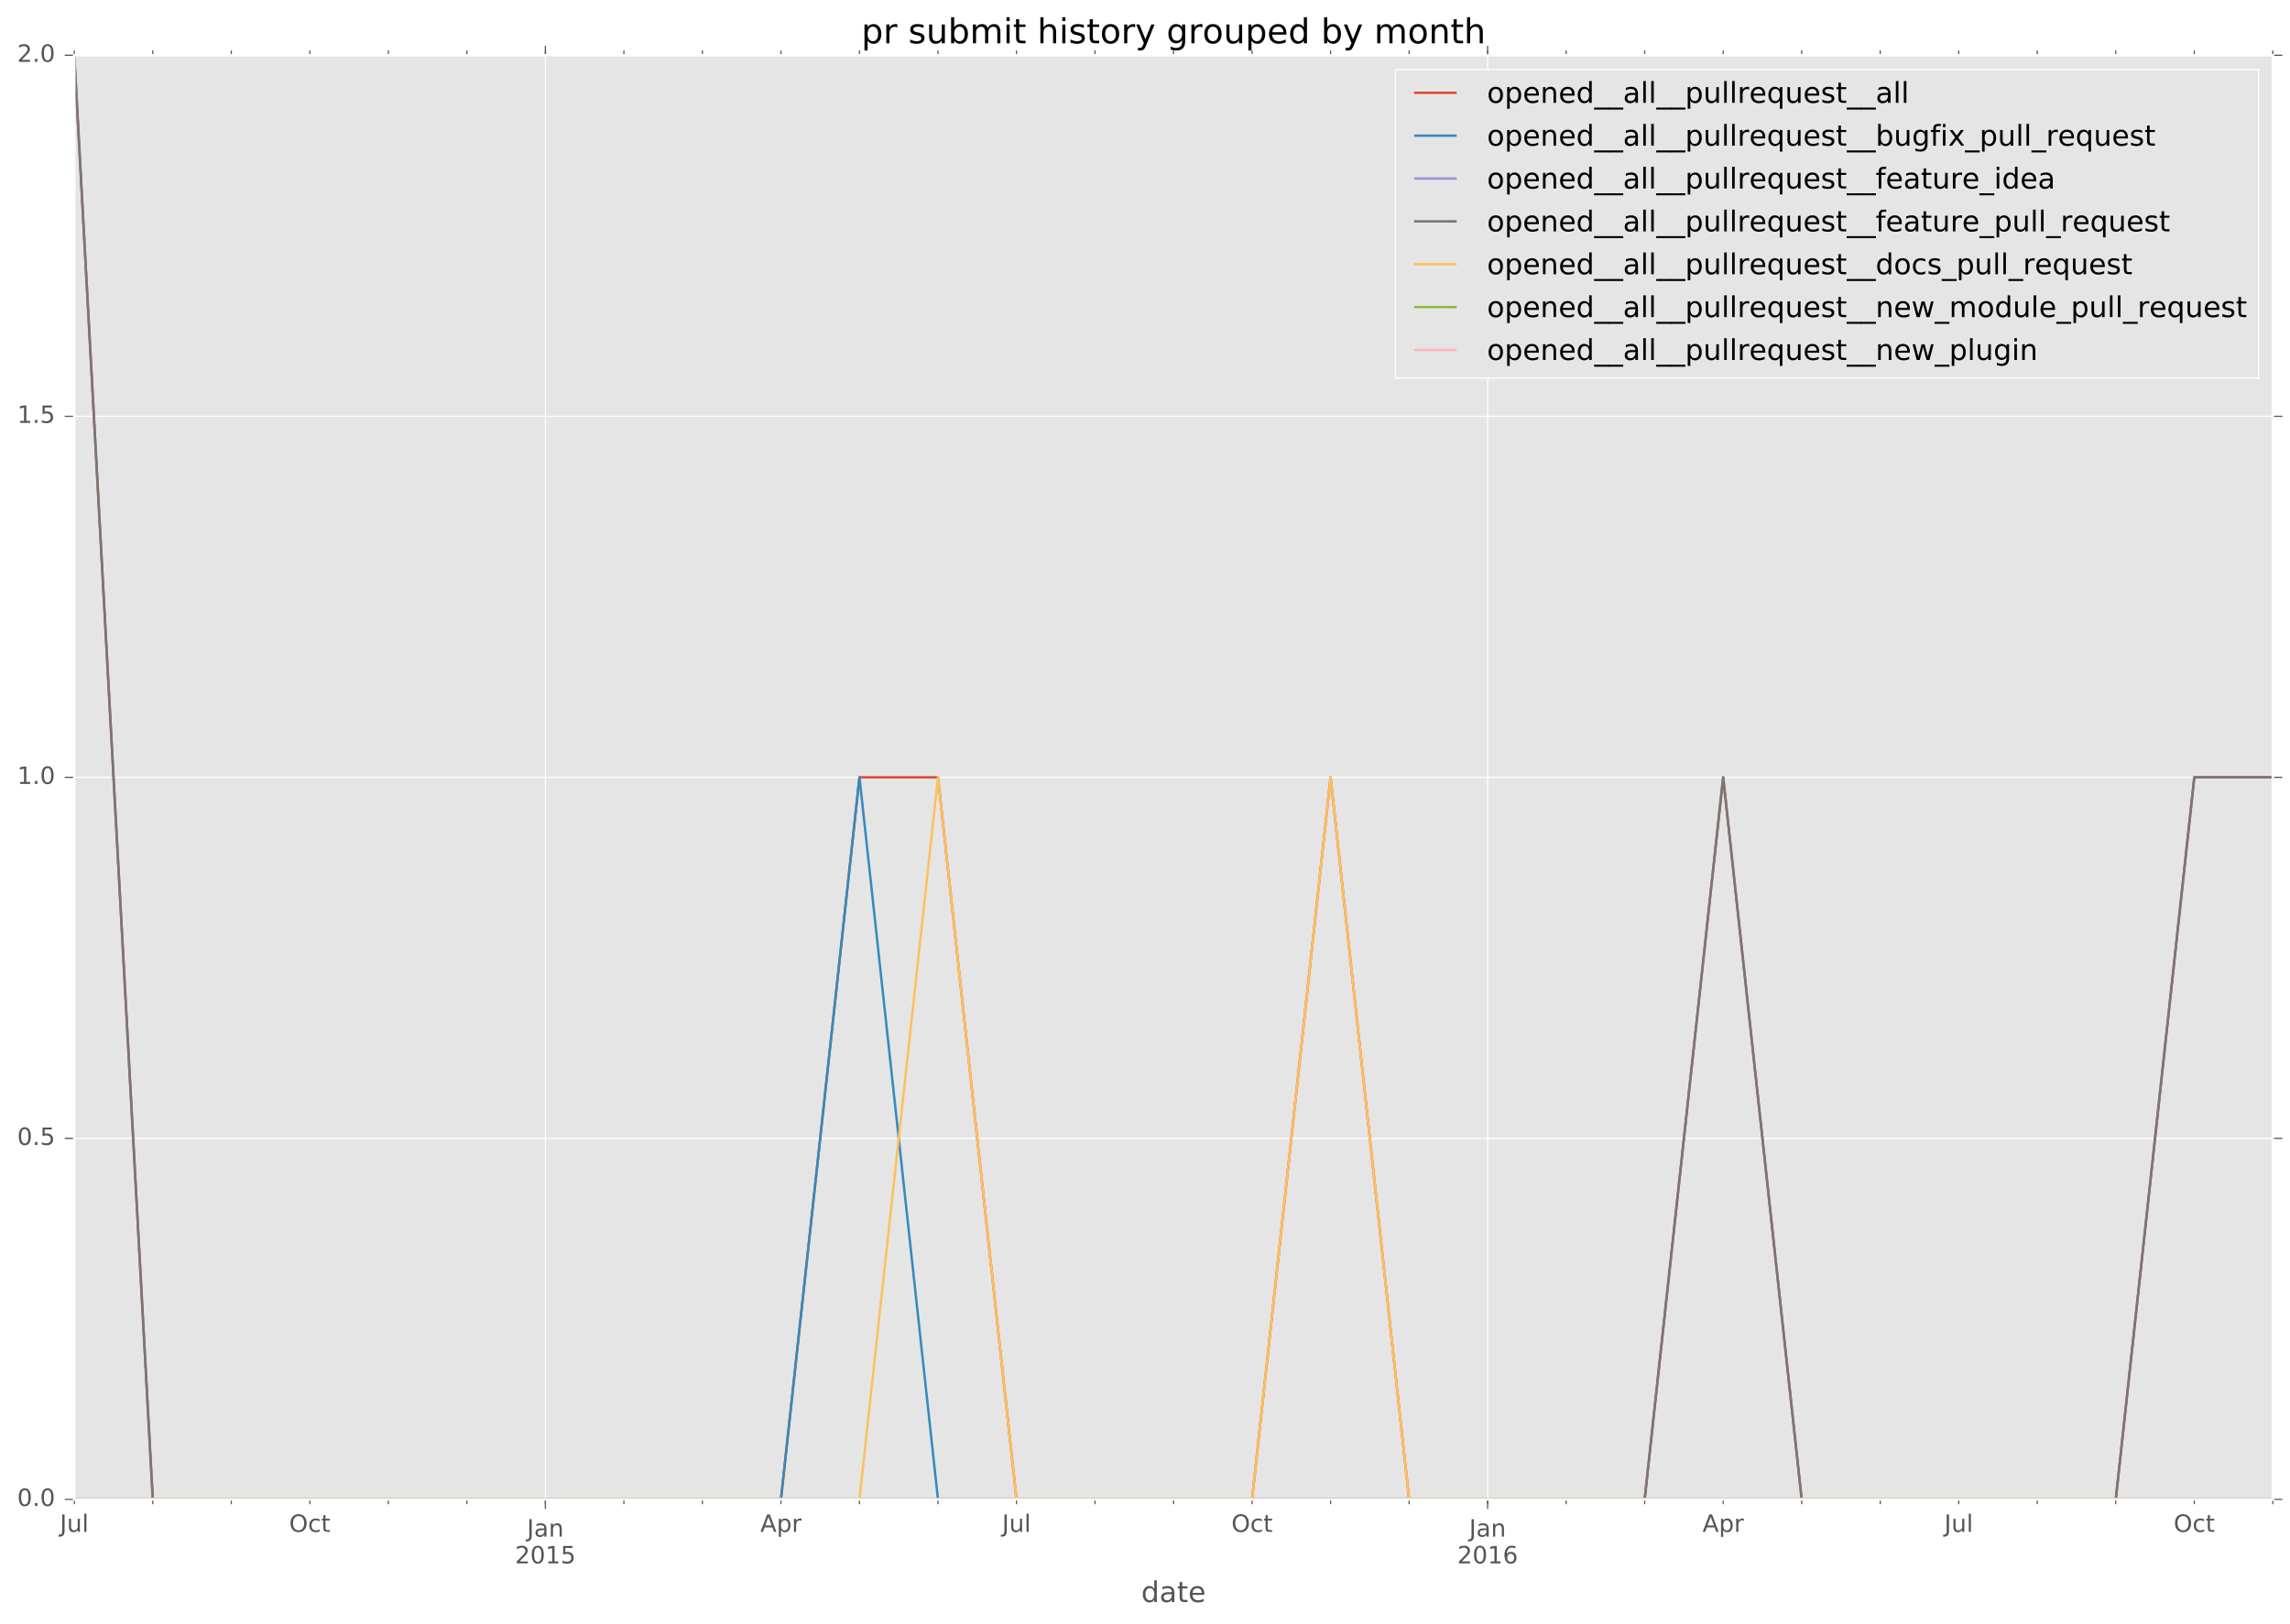 <?xml version="1.0" encoding="utf-8" standalone="no"?>
<!DOCTYPE svg PUBLIC "-//W3C//DTD SVG 1.1//EN"
  "http://www.w3.org/Graphics/SVG/1.1/DTD/svg11.dtd">
<!-- Created with matplotlib (http://matplotlib.org/) -->
<svg height="680pt" version="1.1" viewBox="0 0 959 680" width="959pt" xmlns="http://www.w3.org/2000/svg" xmlns:xlink="http://www.w3.org/1999/xlink">
 <defs>
  <style type="text/css">
*{stroke-linecap:butt;stroke-linejoin:round;stroke-miterlimit:100000;}
  </style>
 </defs>
 <g id="figure_1">
  <g id="patch_1">
   <path d="M 0 680.631 
L 959.003 680.631 
L 959.003 0 
L 0 0 
z
" style="fill:#ffffff;"/>
  </g>
  <g id="axes_1">
   <g id="patch_2">
    <path d="M 31.103 627.942 
L 951.803 627.942 
L 951.803 23.142 
L 31.103 23.142 
z
" style="fill:#e5e5e5;"/>
   </g>
   <g id="matplotlib.axis_1">
    <g id="xtick_1">
     <g id="line2d_1">
      <path clip-path="url(#p5cdf2f086b)" d="M 228.396 627.942 
L 228.396 23.142 
" style="fill:none;stroke:#ffffff;stroke-linecap:square;stroke-width:0.5;"/>
     </g>
     <g id="line2d_2">
      <defs>
       <path d="M 0 0 
L 0 4 
" id="m9bfdadf9c7" style="stroke:#555555;stroke-width:0.5;"/>
      </defs>
      <g>
       <use style="fill:#555555;stroke:#555555;stroke-width:0.5;" x="228.396" xlink:href="#m9bfdadf9c7" y="627.942"/>
      </g>
     </g>
     <g id="line2d_3">
      <defs>
       <path d="M 0 0 
L 0 -4 
" id="m0041d13a0f" style="stroke:#555555;stroke-width:0.5;"/>
      </defs>
      <g>
       <use style="fill:#555555;stroke:#555555;stroke-width:0.5;" x="228.396" xlink:href="#m0041d13a0f" y="23.142"/>
      </g>
     </g>
     <g id="text_1">
      <!-- Jan -->
      <defs>
       <path d="M 54.891 33.016 
L 54.891 0 
L 45.906 0 
L 45.906 32.719 
Q 45.906 40.484 42.875 44.328 
Q 39.844 48.188 33.797 48.188 
Q 26.516 48.188 22.312 43.547 
Q 18.109 38.922 18.109 30.906 
L 18.109 0 
L 9.078 0 
L 9.078 54.688 
L 18.109 54.688 
L 18.109 46.188 
Q 21.344 51.125 25.703 53.562 
Q 30.078 56 35.797 56 
Q 45.219 56 50.047 50.172 
Q 54.891 44.344 54.891 33.016 
" id="BitstreamVeraSans-Roman-6e"/>
       <path d="M 34.281 27.484 
Q 23.391 27.484 19.188 25 
Q 14.984 22.516 14.984 16.5 
Q 14.984 11.719 18.141 8.906 
Q 21.297 6.109 26.703 6.109 
Q 34.188 6.109 38.703 11.406 
Q 43.219 16.703 43.219 25.484 
L 43.219 27.484 
z
M 52.203 31.203 
L 52.203 0 
L 43.219 0 
L 43.219 8.297 
Q 40.141 3.328 35.547 0.953 
Q 30.953 -1.422 24.312 -1.422 
Q 15.922 -1.422 10.953 3.297 
Q 6 8.016 6 15.922 
Q 6 25.141 12.172 29.828 
Q 18.359 34.516 30.609 34.516 
L 43.219 34.516 
L 43.219 35.406 
Q 43.219 41.609 39.141 45 
Q 35.062 48.391 27.688 48.391 
Q 23 48.391 18.547 47.266 
Q 14.109 46.141 10.016 43.891 
L 10.016 52.203 
Q 14.938 54.109 19.578 55.047 
Q 24.219 56 28.609 56 
Q 40.484 56 46.344 49.844 
Q 52.203 43.703 52.203 31.203 
" id="BitstreamVeraSans-Roman-61"/>
       <path d="M 9.812 72.906 
L 19.672 72.906 
L 19.672 5.078 
Q 19.672 -8.109 14.672 -14.062 
Q 9.672 -20.016 -1.422 -20.016 
L -5.172 -20.016 
L -5.172 -11.719 
L -2.094 -11.719 
Q 4.438 -11.719 7.125 -8.047 
Q 9.812 -4.391 9.812 5.078 
z
" id="BitstreamVeraSans-Roman-4a"/>
      </defs>
      <g style="fill:#555555;" transform="translate(220.688 643.54)scale(0.1 -0.1)">
       <use xlink:href="#BitstreamVeraSans-Roman-4a"/>
       <use x="29.492" xlink:href="#BitstreamVeraSans-Roman-61"/>
       <use x="90.771" xlink:href="#BitstreamVeraSans-Roman-6e"/>
      </g>
      <!-- 2015 -->
      <defs>
       <path d="M 19.188 8.297 
L 53.609 8.297 
L 53.609 0 
L 7.328 0 
L 7.328 8.297 
Q 12.938 14.109 22.625 23.891 
Q 32.328 33.688 34.812 36.531 
Q 39.547 41.844 41.422 45.531 
Q 43.312 49.219 43.312 52.781 
Q 43.312 58.594 39.234 62.25 
Q 35.156 65.922 28.609 65.922 
Q 23.969 65.922 18.812 64.312 
Q 13.672 62.703 7.812 59.422 
L 7.812 69.391 
Q 13.766 71.781 18.938 73 
Q 24.125 74.219 28.422 74.219 
Q 39.75 74.219 46.484 68.547 
Q 53.219 62.891 53.219 53.422 
Q 53.219 48.922 51.531 44.891 
Q 49.859 40.875 45.406 35.406 
Q 44.188 33.984 37.641 27.219 
Q 31.109 20.453 19.188 8.297 
" id="BitstreamVeraSans-Roman-32"/>
       <path d="M 31.781 66.406 
Q 24.172 66.406 20.328 58.906 
Q 16.5 51.422 16.5 36.375 
Q 16.5 21.391 20.328 13.891 
Q 24.172 6.391 31.781 6.391 
Q 39.453 6.391 43.281 13.891 
Q 47.125 21.391 47.125 36.375 
Q 47.125 51.422 43.281 58.906 
Q 39.453 66.406 31.781 66.406 
M 31.781 74.219 
Q 44.047 74.219 50.516 64.516 
Q 56.984 54.828 56.984 36.375 
Q 56.984 17.969 50.516 8.266 
Q 44.047 -1.422 31.781 -1.422 
Q 19.531 -1.422 13.062 8.266 
Q 6.594 17.969 6.594 36.375 
Q 6.594 54.828 13.062 64.516 
Q 19.531 74.219 31.781 74.219 
" id="BitstreamVeraSans-Roman-30"/>
       <path d="M 12.406 8.297 
L 28.516 8.297 
L 28.516 63.922 
L 10.984 60.406 
L 10.984 69.391 
L 28.422 72.906 
L 38.281 72.906 
L 38.281 8.297 
L 54.391 8.297 
L 54.391 0 
L 12.406 0 
z
" id="BitstreamVeraSans-Roman-31"/>
       <path d="M 10.797 72.906 
L 49.516 72.906 
L 49.516 64.594 
L 19.828 64.594 
L 19.828 46.734 
Q 21.969 47.469 24.109 47.828 
Q 26.266 48.188 28.422 48.188 
Q 40.625 48.188 47.75 41.5 
Q 54.891 34.812 54.891 23.391 
Q 54.891 11.625 47.562 5.094 
Q 40.234 -1.422 26.906 -1.422 
Q 22.312 -1.422 17.547 -0.641 
Q 12.797 0.141 7.719 1.703 
L 7.719 11.625 
Q 12.109 9.234 16.797 8.062 
Q 21.484 6.891 26.703 6.891 
Q 35.156 6.891 40.078 11.328 
Q 45.016 15.766 45.016 23.391 
Q 45.016 31 40.078 35.438 
Q 35.156 39.891 26.703 39.891 
Q 22.75 39.891 18.812 39.016 
Q 14.891 38.141 10.797 36.281 
z
" id="BitstreamVeraSans-Roman-35"/>
      </defs>
      <g style="fill:#555555;" transform="translate(215.671 654.738)scale(0.1 -0.1)">
       <use xlink:href="#BitstreamVeraSans-Roman-32"/>
       <use x="63.623" xlink:href="#BitstreamVeraSans-Roman-30"/>
       <use x="127.246" xlink:href="#BitstreamVeraSans-Roman-31"/>
       <use x="190.869" xlink:href="#BitstreamVeraSans-Roman-35"/>
      </g>
     </g>
    </g>
    <g id="xtick_2">
     <g id="line2d_4">
      <path clip-path="url(#p5cdf2f086b)" d="M 622.982 627.942 
L 622.982 23.142 
" style="fill:none;stroke:#ffffff;stroke-linecap:square;stroke-width:0.5;"/>
     </g>
     <g id="line2d_5">
      <g>
       <use style="fill:#555555;stroke:#555555;stroke-width:0.5;" x="622.982" xlink:href="#m9bfdadf9c7" y="627.942"/>
      </g>
     </g>
     <g id="line2d_6">
      <g>
       <use style="fill:#555555;stroke:#555555;stroke-width:0.5;" x="622.982" xlink:href="#m0041d13a0f" y="23.142"/>
      </g>
     </g>
     <g id="text_2">
      <!-- Jan -->
      <g style="fill:#555555;" transform="translate(615.274 643.54)scale(0.1 -0.1)">
       <use xlink:href="#BitstreamVeraSans-Roman-4a"/>
       <use x="29.492" xlink:href="#BitstreamVeraSans-Roman-61"/>
       <use x="90.771" xlink:href="#BitstreamVeraSans-Roman-6e"/>
      </g>
      <!-- 2016 -->
      <defs>
       <path d="M 33.016 40.375 
Q 26.375 40.375 22.484 35.828 
Q 18.609 31.297 18.609 23.391 
Q 18.609 15.531 22.484 10.953 
Q 26.375 6.391 33.016 6.391 
Q 39.656 6.391 43.531 10.953 
Q 47.406 15.531 47.406 23.391 
Q 47.406 31.297 43.531 35.828 
Q 39.656 40.375 33.016 40.375 
M 52.594 71.297 
L 52.594 62.312 
Q 48.875 64.062 45.094 64.984 
Q 41.312 65.922 37.594 65.922 
Q 27.828 65.922 22.672 59.328 
Q 17.531 52.734 16.797 39.406 
Q 19.672 43.656 24.016 45.922 
Q 28.375 48.188 33.594 48.188 
Q 44.578 48.188 50.953 41.516 
Q 57.328 34.859 57.328 23.391 
Q 57.328 12.156 50.688 5.359 
Q 44.047 -1.422 33.016 -1.422 
Q 20.359 -1.422 13.672 8.266 
Q 6.984 17.969 6.984 36.375 
Q 6.984 53.656 15.188 63.938 
Q 23.391 74.219 37.203 74.219 
Q 40.922 74.219 44.703 73.484 
Q 48.484 72.75 52.594 71.297 
" id="BitstreamVeraSans-Roman-36"/>
      </defs>
      <g style="fill:#555555;" transform="translate(610.257 654.738)scale(0.1 -0.1)">
       <use xlink:href="#BitstreamVeraSans-Roman-32"/>
       <use x="63.623" xlink:href="#BitstreamVeraSans-Roman-30"/>
       <use x="127.246" xlink:href="#BitstreamVeraSans-Roman-31"/>
       <use x="190.869" xlink:href="#BitstreamVeraSans-Roman-36"/>
      </g>
     </g>
    </g>
    <g id="xtick_3">
     <g id="line2d_7">
      <defs>
       <path d="M 0 0 
L 0 2 
" id="mbc30284350" style="stroke:#555555;stroke-width:0.5;"/>
      </defs>
      <g>
       <use style="fill:#555555;stroke:#555555;stroke-width:0.5;" x="31.103" xlink:href="#mbc30284350" y="627.942"/>
      </g>
     </g>
     <g id="line2d_8">
      <defs>
       <path d="M 0 0 
L 0 -2 
" id="mc8fc7931f3" style="stroke:#555555;stroke-width:0.5;"/>
      </defs>
      <g>
       <use style="fill:#555555;stroke:#555555;stroke-width:0.5;" x="31.103" xlink:href="#mc8fc7931f3" y="23.142"/>
      </g>
     </g>
     <g id="text_3">
      <!-- Jul -->
      <defs>
       <path d="M 8.5 21.578 
L 8.5 54.688 
L 17.484 54.688 
L 17.484 21.922 
Q 17.484 14.156 20.5 10.266 
Q 23.531 6.391 29.594 6.391 
Q 36.859 6.391 41.078 11.031 
Q 45.312 15.672 45.312 23.688 
L 45.312 54.688 
L 54.297 54.688 
L 54.297 0 
L 45.312 0 
L 45.312 8.406 
Q 42.047 3.422 37.719 1 
Q 33.406 -1.422 27.688 -1.422 
Q 18.266 -1.422 13.375 4.438 
Q 8.5 10.297 8.5 21.578 
" id="BitstreamVeraSans-Roman-75"/>
       <path d="M 9.422 75.984 
L 18.406 75.984 
L 18.406 0 
L 9.422 0 
z
" id="BitstreamVeraSans-Roman-6c"/>
      </defs>
      <g style="fill:#555555;" transform="translate(25.07 641.54)scale(0.1 -0.1)">
       <use xlink:href="#BitstreamVeraSans-Roman-4a"/>
       <use x="29.492" xlink:href="#BitstreamVeraSans-Roman-75"/>
       <use x="92.871" xlink:href="#BitstreamVeraSans-Roman-6c"/>
      </g>
     </g>
    </g>
    <g id="xtick_4">
     <g id="line2d_9">
      <g>
       <use style="fill:#555555;stroke:#555555;stroke-width:0.5;" x="63.985" xlink:href="#mbc30284350" y="627.942"/>
      </g>
     </g>
     <g id="line2d_10">
      <g>
       <use style="fill:#555555;stroke:#555555;stroke-width:0.5;" x="63.985" xlink:href="#mc8fc7931f3" y="23.142"/>
      </g>
     </g>
    </g>
    <g id="xtick_5">
     <g id="line2d_11">
      <g>
       <use style="fill:#555555;stroke:#555555;stroke-width:0.5;" x="96.867" xlink:href="#mbc30284350" y="627.942"/>
      </g>
     </g>
     <g id="line2d_12">
      <g>
       <use style="fill:#555555;stroke:#555555;stroke-width:0.5;" x="96.867" xlink:href="#mc8fc7931f3" y="23.142"/>
      </g>
     </g>
    </g>
    <g id="xtick_6">
     <g id="line2d_13">
      <g>
       <use style="fill:#555555;stroke:#555555;stroke-width:0.5;" x="129.75" xlink:href="#mbc30284350" y="627.942"/>
      </g>
     </g>
     <g id="line2d_14">
      <g>
       <use style="fill:#555555;stroke:#555555;stroke-width:0.5;" x="129.75" xlink:href="#mc8fc7931f3" y="23.142"/>
      </g>
     </g>
     <g id="text_4">
      <!-- Oct -->
      <defs>
       <path d="M 39.406 66.219 
Q 28.656 66.219 22.328 58.203 
Q 16.016 50.203 16.016 36.375 
Q 16.016 22.609 22.328 14.594 
Q 28.656 6.594 39.406 6.594 
Q 50.141 6.594 56.422 14.594 
Q 62.703 22.609 62.703 36.375 
Q 62.703 50.203 56.422 58.203 
Q 50.141 66.219 39.406 66.219 
M 39.406 74.219 
Q 54.734 74.219 63.906 63.938 
Q 73.094 53.656 73.094 36.375 
Q 73.094 19.141 63.906 8.859 
Q 54.734 -1.422 39.406 -1.422 
Q 24.031 -1.422 14.812 8.828 
Q 5.609 19.094 5.609 36.375 
Q 5.609 53.656 14.812 63.938 
Q 24.031 74.219 39.406 74.219 
" id="BitstreamVeraSans-Roman-4f"/>
       <path d="M 18.312 70.219 
L 18.312 54.688 
L 36.812 54.688 
L 36.812 47.703 
L 18.312 47.703 
L 18.312 18.016 
Q 18.312 11.328 20.141 9.422 
Q 21.969 7.516 27.594 7.516 
L 36.812 7.516 
L 36.812 0 
L 27.594 0 
Q 17.188 0 13.234 3.875 
Q 9.281 7.766 9.281 18.016 
L 9.281 47.703 
L 2.688 47.703 
L 2.688 54.688 
L 9.281 54.688 
L 9.281 70.219 
z
" id="BitstreamVeraSans-Roman-74"/>
       <path d="M 48.781 52.594 
L 48.781 44.188 
Q 44.969 46.297 41.141 47.344 
Q 37.312 48.391 33.406 48.391 
Q 24.656 48.391 19.812 42.844 
Q 14.984 37.312 14.984 27.297 
Q 14.984 17.281 19.812 11.734 
Q 24.656 6.203 33.406 6.203 
Q 37.312 6.203 41.141 7.25 
Q 44.969 8.297 48.781 10.406 
L 48.781 2.094 
Q 45.016 0.344 40.984 -0.531 
Q 36.969 -1.422 32.422 -1.422 
Q 20.062 -1.422 12.781 6.344 
Q 5.516 14.109 5.516 27.297 
Q 5.516 40.672 12.859 48.328 
Q 20.219 56 33.016 56 
Q 37.156 56 41.109 55.141 
Q 45.062 54.297 48.781 52.594 
" id="BitstreamVeraSans-Roman-63"/>
      </defs>
      <g style="fill:#555555;" transform="translate(121.104 641.54)scale(0.1 -0.1)">
       <use xlink:href="#BitstreamVeraSans-Roman-4f"/>
       <use x="78.711" xlink:href="#BitstreamVeraSans-Roman-63"/>
       <use x="133.691" xlink:href="#BitstreamVeraSans-Roman-74"/>
      </g>
     </g>
    </g>
    <g id="xtick_7">
     <g id="line2d_15">
      <g>
       <use style="fill:#555555;stroke:#555555;stroke-width:0.5;" x="162.632" xlink:href="#mbc30284350" y="627.942"/>
      </g>
     </g>
     <g id="line2d_16">
      <g>
       <use style="fill:#555555;stroke:#555555;stroke-width:0.5;" x="162.632" xlink:href="#mc8fc7931f3" y="23.142"/>
      </g>
     </g>
    </g>
    <g id="xtick_8">
     <g id="line2d_17">
      <g>
       <use style="fill:#555555;stroke:#555555;stroke-width:0.5;" x="195.514" xlink:href="#mbc30284350" y="627.942"/>
      </g>
     </g>
     <g id="line2d_18">
      <g>
       <use style="fill:#555555;stroke:#555555;stroke-width:0.5;" x="195.514" xlink:href="#mc8fc7931f3" y="23.142"/>
      </g>
     </g>
    </g>
    <g id="xtick_9">
     <g id="line2d_19">
      <g>
       <use style="fill:#555555;stroke:#555555;stroke-width:0.5;" x="228.396" xlink:href="#mbc30284350" y="627.942"/>
      </g>
     </g>
     <g id="line2d_20">
      <g>
       <use style="fill:#555555;stroke:#555555;stroke-width:0.5;" x="228.396" xlink:href="#mc8fc7931f3" y="23.142"/>
      </g>
     </g>
    </g>
    <g id="xtick_10">
     <g id="line2d_21">
      <g>
       <use style="fill:#555555;stroke:#555555;stroke-width:0.5;" x="261.278" xlink:href="#mbc30284350" y="627.942"/>
      </g>
     </g>
     <g id="line2d_22">
      <g>
       <use style="fill:#555555;stroke:#555555;stroke-width:0.5;" x="261.278" xlink:href="#mc8fc7931f3" y="23.142"/>
      </g>
     </g>
    </g>
    <g id="xtick_11">
     <g id="line2d_23">
      <g>
       <use style="fill:#555555;stroke:#555555;stroke-width:0.5;" x="294.16" xlink:href="#mbc30284350" y="627.942"/>
      </g>
     </g>
     <g id="line2d_24">
      <g>
       <use style="fill:#555555;stroke:#555555;stroke-width:0.5;" x="294.16" xlink:href="#mc8fc7931f3" y="23.142"/>
      </g>
     </g>
    </g>
    <g id="xtick_12">
     <g id="line2d_25">
      <g>
       <use style="fill:#555555;stroke:#555555;stroke-width:0.5;" x="327.042" xlink:href="#mbc30284350" y="627.942"/>
      </g>
     </g>
     <g id="line2d_26">
      <g>
       <use style="fill:#555555;stroke:#555555;stroke-width:0.5;" x="327.042" xlink:href="#mc8fc7931f3" y="23.142"/>
      </g>
     </g>
     <g id="text_5">
      <!-- Apr -->
      <defs>
       <path d="M 41.109 46.297 
Q 39.594 47.172 37.812 47.578 
Q 36.031 48 33.891 48 
Q 26.266 48 22.188 43.047 
Q 18.109 38.094 18.109 28.812 
L 18.109 0 
L 9.078 0 
L 9.078 54.688 
L 18.109 54.688 
L 18.109 46.188 
Q 20.953 51.172 25.484 53.578 
Q 30.031 56 36.531 56 
Q 37.453 56 38.578 55.875 
Q 39.703 55.766 41.062 55.516 
z
" id="BitstreamVeraSans-Roman-72"/>
       <path d="M 18.109 8.203 
L 18.109 -20.797 
L 9.078 -20.797 
L 9.078 54.688 
L 18.109 54.688 
L 18.109 46.391 
Q 20.953 51.266 25.266 53.625 
Q 29.594 56 35.594 56 
Q 45.562 56 51.781 48.094 
Q 58.016 40.188 58.016 27.297 
Q 58.016 14.406 51.781 6.484 
Q 45.562 -1.422 35.594 -1.422 
Q 29.594 -1.422 25.266 0.953 
Q 20.953 3.328 18.109 8.203 
M 48.688 27.297 
Q 48.688 37.203 44.609 42.844 
Q 40.531 48.484 33.406 48.484 
Q 26.266 48.484 22.188 42.844 
Q 18.109 37.203 18.109 27.297 
Q 18.109 17.391 22.188 11.75 
Q 26.266 6.109 33.406 6.109 
Q 40.531 6.109 44.609 11.75 
Q 48.688 17.391 48.688 27.297 
" id="BitstreamVeraSans-Roman-70"/>
       <path d="M 34.188 63.188 
L 20.797 26.906 
L 47.609 26.906 
z
M 28.609 72.906 
L 39.797 72.906 
L 67.578 0 
L 57.328 0 
L 50.688 18.703 
L 17.828 18.703 
L 11.188 0 
L 0.781 0 
z
" id="BitstreamVeraSans-Roman-41"/>
      </defs>
      <g style="fill:#555555;" transform="translate(318.392 641.54)scale(0.1 -0.1)">
       <use xlink:href="#BitstreamVeraSans-Roman-41"/>
       <use x="68.408" xlink:href="#BitstreamVeraSans-Roman-70"/>
       <use x="131.885" xlink:href="#BitstreamVeraSans-Roman-72"/>
      </g>
     </g>
    </g>
    <g id="xtick_13">
     <g id="line2d_27">
      <g>
       <use style="fill:#555555;stroke:#555555;stroke-width:0.5;" x="359.925" xlink:href="#mbc30284350" y="627.942"/>
      </g>
     </g>
     <g id="line2d_28">
      <g>
       <use style="fill:#555555;stroke:#555555;stroke-width:0.5;" x="359.925" xlink:href="#mc8fc7931f3" y="23.142"/>
      </g>
     </g>
    </g>
    <g id="xtick_14">
     <g id="line2d_29">
      <g>
       <use style="fill:#555555;stroke:#555555;stroke-width:0.5;" x="392.807" xlink:href="#mbc30284350" y="627.942"/>
      </g>
     </g>
     <g id="line2d_30">
      <g>
       <use style="fill:#555555;stroke:#555555;stroke-width:0.5;" x="392.807" xlink:href="#mc8fc7931f3" y="23.142"/>
      </g>
     </g>
    </g>
    <g id="xtick_15">
     <g id="line2d_31">
      <g>
       <use style="fill:#555555;stroke:#555555;stroke-width:0.5;" x="425.689" xlink:href="#mbc30284350" y="627.942"/>
      </g>
     </g>
     <g id="line2d_32">
      <g>
       <use style="fill:#555555;stroke:#555555;stroke-width:0.5;" x="425.689" xlink:href="#mc8fc7931f3" y="23.142"/>
      </g>
     </g>
     <g id="text_6">
      <!-- Jul -->
      <g style="fill:#555555;" transform="translate(419.656 641.54)scale(0.1 -0.1)">
       <use xlink:href="#BitstreamVeraSans-Roman-4a"/>
       <use x="29.492" xlink:href="#BitstreamVeraSans-Roman-75"/>
       <use x="92.871" xlink:href="#BitstreamVeraSans-Roman-6c"/>
      </g>
     </g>
    </g>
    <g id="xtick_16">
     <g id="line2d_33">
      <g>
       <use style="fill:#555555;stroke:#555555;stroke-width:0.5;" x="458.571" xlink:href="#mbc30284350" y="627.942"/>
      </g>
     </g>
     <g id="line2d_34">
      <g>
       <use style="fill:#555555;stroke:#555555;stroke-width:0.5;" x="458.571" xlink:href="#mc8fc7931f3" y="23.142"/>
      </g>
     </g>
    </g>
    <g id="xtick_17">
     <g id="line2d_35">
      <g>
       <use style="fill:#555555;stroke:#555555;stroke-width:0.5;" x="491.453" xlink:href="#mbc30284350" y="627.942"/>
      </g>
     </g>
     <g id="line2d_36">
      <g>
       <use style="fill:#555555;stroke:#555555;stroke-width:0.5;" x="491.453" xlink:href="#mc8fc7931f3" y="23.142"/>
      </g>
     </g>
    </g>
    <g id="xtick_18">
     <g id="line2d_37">
      <g>
       <use style="fill:#555555;stroke:#555555;stroke-width:0.5;" x="524.335" xlink:href="#mbc30284350" y="627.942"/>
      </g>
     </g>
     <g id="line2d_38">
      <g>
       <use style="fill:#555555;stroke:#555555;stroke-width:0.5;" x="524.335" xlink:href="#mc8fc7931f3" y="23.142"/>
      </g>
     </g>
     <g id="text_7">
      <!-- Oct -->
      <g style="fill:#555555;" transform="translate(515.69 641.54)scale(0.1 -0.1)">
       <use xlink:href="#BitstreamVeraSans-Roman-4f"/>
       <use x="78.711" xlink:href="#BitstreamVeraSans-Roman-63"/>
       <use x="133.691" xlink:href="#BitstreamVeraSans-Roman-74"/>
      </g>
     </g>
    </g>
    <g id="xtick_19">
     <g id="line2d_39">
      <g>
       <use style="fill:#555555;stroke:#555555;stroke-width:0.5;" x="557.217" xlink:href="#mbc30284350" y="627.942"/>
      </g>
     </g>
     <g id="line2d_40">
      <g>
       <use style="fill:#555555;stroke:#555555;stroke-width:0.5;" x="557.217" xlink:href="#mc8fc7931f3" y="23.142"/>
      </g>
     </g>
    </g>
    <g id="xtick_20">
     <g id="line2d_41">
      <g>
       <use style="fill:#555555;stroke:#555555;stroke-width:0.5;" x="590.1" xlink:href="#mbc30284350" y="627.942"/>
      </g>
     </g>
     <g id="line2d_42">
      <g>
       <use style="fill:#555555;stroke:#555555;stroke-width:0.5;" x="590.1" xlink:href="#mc8fc7931f3" y="23.142"/>
      </g>
     </g>
    </g>
    <g id="xtick_21">
     <g id="line2d_43">
      <g>
       <use style="fill:#555555;stroke:#555555;stroke-width:0.5;" x="622.982" xlink:href="#mbc30284350" y="627.942"/>
      </g>
     </g>
     <g id="line2d_44">
      <g>
       <use style="fill:#555555;stroke:#555555;stroke-width:0.5;" x="622.982" xlink:href="#mc8fc7931f3" y="23.142"/>
      </g>
     </g>
    </g>
    <g id="xtick_22">
     <g id="line2d_45">
      <g>
       <use style="fill:#555555;stroke:#555555;stroke-width:0.5;" x="655.864" xlink:href="#mbc30284350" y="627.942"/>
      </g>
     </g>
     <g id="line2d_46">
      <g>
       <use style="fill:#555555;stroke:#555555;stroke-width:0.5;" x="655.864" xlink:href="#mc8fc7931f3" y="23.142"/>
      </g>
     </g>
    </g>
    <g id="xtick_23">
     <g id="line2d_47">
      <g>
       <use style="fill:#555555;stroke:#555555;stroke-width:0.5;" x="688.746" xlink:href="#mbc30284350" y="627.942"/>
      </g>
     </g>
     <g id="line2d_48">
      <g>
       <use style="fill:#555555;stroke:#555555;stroke-width:0.5;" x="688.746" xlink:href="#mc8fc7931f3" y="23.142"/>
      </g>
     </g>
    </g>
    <g id="xtick_24">
     <g id="line2d_49">
      <g>
       <use style="fill:#555555;stroke:#555555;stroke-width:0.5;" x="721.628" xlink:href="#mbc30284350" y="627.942"/>
      </g>
     </g>
     <g id="line2d_50">
      <g>
       <use style="fill:#555555;stroke:#555555;stroke-width:0.5;" x="721.628" xlink:href="#mc8fc7931f3" y="23.142"/>
      </g>
     </g>
     <g id="text_8">
      <!-- Apr -->
      <g style="fill:#555555;" transform="translate(712.978 641.54)scale(0.1 -0.1)">
       <use xlink:href="#BitstreamVeraSans-Roman-41"/>
       <use x="68.408" xlink:href="#BitstreamVeraSans-Roman-70"/>
       <use x="131.885" xlink:href="#BitstreamVeraSans-Roman-72"/>
      </g>
     </g>
    </g>
    <g id="xtick_25">
     <g id="line2d_51">
      <g>
       <use style="fill:#555555;stroke:#555555;stroke-width:0.5;" x="754.51" xlink:href="#mbc30284350" y="627.942"/>
      </g>
     </g>
     <g id="line2d_52">
      <g>
       <use style="fill:#555555;stroke:#555555;stroke-width:0.5;" x="754.51" xlink:href="#mc8fc7931f3" y="23.142"/>
      </g>
     </g>
    </g>
    <g id="xtick_26">
     <g id="line2d_53">
      <g>
       <use style="fill:#555555;stroke:#555555;stroke-width:0.5;" x="787.392" xlink:href="#mbc30284350" y="627.942"/>
      </g>
     </g>
     <g id="line2d_54">
      <g>
       <use style="fill:#555555;stroke:#555555;stroke-width:0.5;" x="787.392" xlink:href="#mc8fc7931f3" y="23.142"/>
      </g>
     </g>
    </g>
    <g id="xtick_27">
     <g id="line2d_55">
      <g>
       <use style="fill:#555555;stroke:#555555;stroke-width:0.5;" x="820.275" xlink:href="#mbc30284350" y="627.942"/>
      </g>
     </g>
     <g id="line2d_56">
      <g>
       <use style="fill:#555555;stroke:#555555;stroke-width:0.5;" x="820.275" xlink:href="#mc8fc7931f3" y="23.142"/>
      </g>
     </g>
     <g id="text_9">
      <!-- Jul -->
      <g style="fill:#555555;" transform="translate(814.242 641.54)scale(0.1 -0.1)">
       <use xlink:href="#BitstreamVeraSans-Roman-4a"/>
       <use x="29.492" xlink:href="#BitstreamVeraSans-Roman-75"/>
       <use x="92.871" xlink:href="#BitstreamVeraSans-Roman-6c"/>
      </g>
     </g>
    </g>
    <g id="xtick_28">
     <g id="line2d_57">
      <g>
       <use style="fill:#555555;stroke:#555555;stroke-width:0.5;" x="853.157" xlink:href="#mbc30284350" y="627.942"/>
      </g>
     </g>
     <g id="line2d_58">
      <g>
       <use style="fill:#555555;stroke:#555555;stroke-width:0.5;" x="853.157" xlink:href="#mc8fc7931f3" y="23.142"/>
      </g>
     </g>
    </g>
    <g id="xtick_29">
     <g id="line2d_59">
      <g>
       <use style="fill:#555555;stroke:#555555;stroke-width:0.5;" x="886.039" xlink:href="#mbc30284350" y="627.942"/>
      </g>
     </g>
     <g id="line2d_60">
      <g>
       <use style="fill:#555555;stroke:#555555;stroke-width:0.5;" x="886.039" xlink:href="#mc8fc7931f3" y="23.142"/>
      </g>
     </g>
    </g>
    <g id="xtick_30">
     <g id="line2d_61">
      <g>
       <use style="fill:#555555;stroke:#555555;stroke-width:0.5;" x="918.921" xlink:href="#mbc30284350" y="627.942"/>
      </g>
     </g>
     <g id="line2d_62">
      <g>
       <use style="fill:#555555;stroke:#555555;stroke-width:0.5;" x="918.921" xlink:href="#mc8fc7931f3" y="23.142"/>
      </g>
     </g>
     <g id="text_10">
      <!-- Oct -->
      <g style="fill:#555555;" transform="translate(910.276 641.54)scale(0.1 -0.1)">
       <use xlink:href="#BitstreamVeraSans-Roman-4f"/>
       <use x="78.711" xlink:href="#BitstreamVeraSans-Roman-63"/>
       <use x="133.691" xlink:href="#BitstreamVeraSans-Roman-74"/>
      </g>
     </g>
    </g>
    <g id="xtick_31">
     <g id="line2d_63">
      <g>
       <use style="fill:#555555;stroke:#555555;stroke-width:0.5;" x="951.803" xlink:href="#mbc30284350" y="627.942"/>
      </g>
     </g>
     <g id="line2d_64">
      <g>
       <use style="fill:#555555;stroke:#555555;stroke-width:0.5;" x="951.803" xlink:href="#mc8fc7931f3" y="23.142"/>
      </g>
     </g>
    </g>
    <g id="text_11">
     <!-- date -->
     <defs>
      <path d="M 56.203 29.594 
L 56.203 25.203 
L 14.891 25.203 
Q 15.484 15.922 20.484 11.062 
Q 25.484 6.203 34.422 6.203 
Q 39.594 6.203 44.453 7.469 
Q 49.312 8.734 54.109 11.281 
L 54.109 2.781 
Q 49.266 0.734 44.188 -0.344 
Q 39.109 -1.422 33.891 -1.422 
Q 20.797 -1.422 13.156 6.188 
Q 5.516 13.812 5.516 26.812 
Q 5.516 40.234 12.766 48.109 
Q 20.016 56 32.328 56 
Q 43.359 56 49.781 48.891 
Q 56.203 41.797 56.203 29.594 
M 47.219 32.234 
Q 47.125 39.594 43.094 43.984 
Q 39.062 48.391 32.422 48.391 
Q 24.906 48.391 20.391 44.141 
Q 15.875 39.891 15.188 32.172 
z
" id="BitstreamVeraSans-Roman-65"/>
      <path d="M 45.406 46.391 
L 45.406 75.984 
L 54.391 75.984 
L 54.391 0 
L 45.406 0 
L 45.406 8.203 
Q 42.578 3.328 38.25 0.953 
Q 33.938 -1.422 27.875 -1.422 
Q 17.969 -1.422 11.734 6.484 
Q 5.516 14.406 5.516 27.297 
Q 5.516 40.188 11.734 48.094 
Q 17.969 56 27.875 56 
Q 33.938 56 38.25 53.625 
Q 42.578 51.266 45.406 46.391 
M 14.797 27.297 
Q 14.797 17.391 18.875 11.75 
Q 22.953 6.109 30.078 6.109 
Q 37.203 6.109 41.297 11.75 
Q 45.406 17.391 45.406 27.297 
Q 45.406 37.203 41.297 42.844 
Q 37.203 48.484 30.078 48.484 
Q 22.953 48.484 18.875 42.844 
Q 14.797 37.203 14.797 27.297 
" id="BitstreamVeraSans-Roman-64"/>
     </defs>
     <g style="fill:#555555;" transform="translate(477.923 670.936)scale(0.12 -0.12)">
      <use xlink:href="#BitstreamVeraSans-Roman-64"/>
      <use x="63.477" xlink:href="#BitstreamVeraSans-Roman-61"/>
      <use x="124.756" xlink:href="#BitstreamVeraSans-Roman-74"/>
      <use x="163.965" xlink:href="#BitstreamVeraSans-Roman-65"/>
     </g>
    </g>
   </g>
   <g id="matplotlib.axis_2">
    <g id="ytick_1">
     <g id="line2d_65">
      <path clip-path="url(#p5cdf2f086b)" d="M 31.103 627.942 
L 951.803 627.942 
" style="fill:none;stroke:#ffffff;stroke-linecap:square;stroke-width:0.5;"/>
     </g>
     <g id="line2d_66">
      <defs>
       <path d="M 0 0 
L -4 0 
" id="m4324d658a7" style="stroke:#555555;stroke-width:0.5;"/>
      </defs>
      <g>
       <use style="fill:#555555;stroke:#555555;stroke-width:0.5;" x="31.103" xlink:href="#m4324d658a7" y="627.942"/>
      </g>
     </g>
     <g id="line2d_67">
      <defs>
       <path d="M 0 0 
L 4 0 
" id="mc5254936f2" style="stroke:#555555;stroke-width:0.5;"/>
      </defs>
      <g>
       <use style="fill:#555555;stroke:#555555;stroke-width:0.5;" x="951.803" xlink:href="#mc5254936f2" y="627.942"/>
      </g>
     </g>
     <g id="text_12">
      <!-- 0.0 -->
      <defs>
       <path d="M 10.688 12.406 
L 21 12.406 
L 21 0 
L 10.688 0 
z
" id="BitstreamVeraSans-Roman-2e"/>
      </defs>
      <g style="fill:#555555;" transform="translate(7.2 630.701)scale(0.1 -0.1)">
       <use xlink:href="#BitstreamVeraSans-Roman-30"/>
       <use x="63.623" xlink:href="#BitstreamVeraSans-Roman-2e"/>
       <use x="95.41" xlink:href="#BitstreamVeraSans-Roman-30"/>
      </g>
     </g>
    </g>
    <g id="ytick_2">
     <g id="line2d_68">
      <path clip-path="url(#p5cdf2f086b)" d="M 31.103 476.742 
L 951.803 476.742 
" style="fill:none;stroke:#ffffff;stroke-linecap:square;stroke-width:0.5;"/>
     </g>
     <g id="line2d_69">
      <g>
       <use style="fill:#555555;stroke:#555555;stroke-width:0.5;" x="31.103" xlink:href="#m4324d658a7" y="476.742"/>
      </g>
     </g>
     <g id="line2d_70">
      <g>
       <use style="fill:#555555;stroke:#555555;stroke-width:0.5;" x="951.803" xlink:href="#mc5254936f2" y="476.742"/>
      </g>
     </g>
     <g id="text_13">
      <!-- 0.5 -->
      <g style="fill:#555555;" transform="translate(7.2 479.501)scale(0.1 -0.1)">
       <use xlink:href="#BitstreamVeraSans-Roman-30"/>
       <use x="63.623" xlink:href="#BitstreamVeraSans-Roman-2e"/>
       <use x="95.41" xlink:href="#BitstreamVeraSans-Roman-35"/>
      </g>
     </g>
    </g>
    <g id="ytick_3">
     <g id="line2d_71">
      <path clip-path="url(#p5cdf2f086b)" d="M 31.103 325.542 
L 951.803 325.542 
" style="fill:none;stroke:#ffffff;stroke-linecap:square;stroke-width:0.5;"/>
     </g>
     <g id="line2d_72">
      <g>
       <use style="fill:#555555;stroke:#555555;stroke-width:0.5;" x="31.103" xlink:href="#m4324d658a7" y="325.542"/>
      </g>
     </g>
     <g id="line2d_73">
      <g>
       <use style="fill:#555555;stroke:#555555;stroke-width:0.5;" x="951.803" xlink:href="#mc5254936f2" y="325.542"/>
      </g>
     </g>
     <g id="text_14">
      <!-- 1.0 -->
      <g style="fill:#555555;" transform="translate(7.2 328.301)scale(0.1 -0.1)">
       <use xlink:href="#BitstreamVeraSans-Roman-31"/>
       <use x="63.623" xlink:href="#BitstreamVeraSans-Roman-2e"/>
       <use x="95.41" xlink:href="#BitstreamVeraSans-Roman-30"/>
      </g>
     </g>
    </g>
    <g id="ytick_4">
     <g id="line2d_74">
      <path clip-path="url(#p5cdf2f086b)" d="M 31.103 174.342 
L 951.803 174.342 
" style="fill:none;stroke:#ffffff;stroke-linecap:square;stroke-width:0.5;"/>
     </g>
     <g id="line2d_75">
      <g>
       <use style="fill:#555555;stroke:#555555;stroke-width:0.5;" x="31.103" xlink:href="#m4324d658a7" y="174.342"/>
      </g>
     </g>
     <g id="line2d_76">
      <g>
       <use style="fill:#555555;stroke:#555555;stroke-width:0.5;" x="951.803" xlink:href="#mc5254936f2" y="174.342"/>
      </g>
     </g>
     <g id="text_15">
      <!-- 1.5 -->
      <g style="fill:#555555;" transform="translate(7.2 177.101)scale(0.1 -0.1)">
       <use xlink:href="#BitstreamVeraSans-Roman-31"/>
       <use x="63.623" xlink:href="#BitstreamVeraSans-Roman-2e"/>
       <use x="95.41" xlink:href="#BitstreamVeraSans-Roman-35"/>
      </g>
     </g>
    </g>
    <g id="ytick_5">
     <g id="line2d_77">
      <path clip-path="url(#p5cdf2f086b)" d="M 31.103 23.142 
L 951.803 23.142 
" style="fill:none;stroke:#ffffff;stroke-linecap:square;stroke-width:0.5;"/>
     </g>
     <g id="line2d_78">
      <g>
       <use style="fill:#555555;stroke:#555555;stroke-width:0.5;" x="31.103" xlink:href="#m4324d658a7" y="23.142"/>
      </g>
     </g>
     <g id="line2d_79">
      <g>
       <use style="fill:#555555;stroke:#555555;stroke-width:0.5;" x="951.803" xlink:href="#mc5254936f2" y="23.142"/>
      </g>
     </g>
     <g id="text_16">
      <!-- 2.0 -->
      <g style="fill:#555555;" transform="translate(7.2 25.901)scale(0.1 -0.1)">
       <use xlink:href="#BitstreamVeraSans-Roman-32"/>
       <use x="63.623" xlink:href="#BitstreamVeraSans-Roman-2e"/>
       <use x="95.41" xlink:href="#BitstreamVeraSans-Roman-30"/>
      </g>
     </g>
    </g>
   </g>
   <g id="line2d_80">
    <path clip-path="url(#p5cdf2f086b)" d="M 31.103 23.142 
L 63.985 627.942 
L 96.867 627.942 
L 129.75 627.942 
L 162.632 627.942 
L 195.514 627.942 
L 228.396 627.942 
L 261.278 627.942 
L 294.16 627.942 
L 327.042 627.942 
L 359.925 325.542 
L 392.807 325.542 
L 425.689 627.942 
L 458.571 627.942 
L 491.453 627.942 
L 524.335 627.942 
L 557.217 325.542 
L 590.1 627.942 
L 622.982 627.942 
L 655.864 627.942 
L 688.746 627.942 
L 721.628 325.542 
L 754.51 627.942 
L 787.392 627.942 
L 820.275 627.942 
L 853.157 627.942 
L 886.039 627.942 
L 918.921 325.542 
L 951.803 325.542 
" style="fill:none;stroke:#e24a33;stroke-linecap:square;"/>
   </g>
   <g id="line2d_81">
    <path clip-path="url(#p5cdf2f086b)" d="M 31.103 627.942 
L 63.985 627.942 
L 96.867 627.942 
L 129.75 627.942 
L 162.632 627.942 
L 195.514 627.942 
L 228.396 627.942 
L 261.278 627.942 
L 294.16 627.942 
L 327.042 627.942 
L 359.925 325.542 
L 392.807 627.942 
L 425.689 627.942 
L 458.571 627.942 
L 491.453 627.942 
L 524.335 627.942 
L 557.217 627.942 
L 590.1 627.942 
L 622.982 627.942 
L 655.864 627.942 
L 688.746 627.942 
L 721.628 627.942 
L 754.51 627.942 
L 787.392 627.942 
L 820.275 627.942 
L 853.157 627.942 
L 886.039 627.942 
L 918.921 627.942 
L 951.803 627.942 
" style="fill:none;stroke:#348abd;stroke-linecap:square;"/>
   </g>
   <g id="line2d_82">
    <path clip-path="url(#p5cdf2f086b)" d="M 31.103 627.942 
L 63.985 627.942 
L 96.867 627.942 
L 129.75 627.942 
L 162.632 627.942 
L 195.514 627.942 
L 228.396 627.942 
L 261.278 627.942 
L 294.16 627.942 
L 327.042 627.942 
L 359.925 627.942 
L 392.807 627.942 
L 425.689 627.942 
L 458.571 627.942 
L 491.453 627.942 
L 524.335 627.942 
L 557.217 627.942 
L 590.1 627.942 
L 622.982 627.942 
L 655.864 627.942 
L 688.746 627.942 
L 721.628 627.942 
L 754.51 627.942 
L 787.392 627.942 
L 820.275 627.942 
L 853.157 627.942 
L 886.039 627.942 
L 918.921 627.942 
L 951.803 627.942 
" style="fill:none;stroke:#988ed5;stroke-linecap:square;"/>
   </g>
   <g id="line2d_83">
    <path clip-path="url(#p5cdf2f086b)" d="M 31.103 23.142 
L 63.985 627.942 
L 96.867 627.942 
L 129.75 627.942 
L 162.632 627.942 
L 195.514 627.942 
L 228.396 627.942 
L 261.278 627.942 
L 294.16 627.942 
L 327.042 627.942 
L 359.925 627.942 
L 392.807 627.942 
L 425.689 627.942 
L 458.571 627.942 
L 491.453 627.942 
L 524.335 627.942 
L 557.217 627.942 
L 590.1 627.942 
L 622.982 627.942 
L 655.864 627.942 
L 688.746 627.942 
L 721.628 325.542 
L 754.51 627.942 
L 787.392 627.942 
L 820.275 627.942 
L 853.157 627.942 
L 886.039 627.942 
L 918.921 325.542 
L 951.803 325.542 
" style="fill:none;stroke:#777777;stroke-linecap:square;"/>
   </g>
   <g id="line2d_84">
    <path clip-path="url(#p5cdf2f086b)" d="M 31.103 627.942 
L 63.985 627.942 
L 96.867 627.942 
L 129.75 627.942 
L 162.632 627.942 
L 195.514 627.942 
L 228.396 627.942 
L 261.278 627.942 
L 294.16 627.942 
L 327.042 627.942 
L 359.925 627.942 
L 392.807 325.542 
L 425.689 627.942 
L 458.571 627.942 
L 491.453 627.942 
L 524.335 627.942 
L 557.217 325.542 
L 590.1 627.942 
L 622.982 627.942 
L 655.864 627.942 
L 688.746 627.942 
L 721.628 627.942 
L 754.51 627.942 
L 787.392 627.942 
L 820.275 627.942 
L 853.157 627.942 
L 886.039 627.942 
L 918.921 627.942 
L 951.803 627.942 
" style="fill:none;stroke:#fbc15e;stroke-linecap:square;"/>
   </g>
   <g id="line2d_85">
    <path clip-path="url(#p5cdf2f086b)" d="M 31.103 627.942 
L 63.985 627.942 
L 96.867 627.942 
L 129.75 627.942 
L 162.632 627.942 
L 195.514 627.942 
L 228.396 627.942 
L 261.278 627.942 
L 294.16 627.942 
L 327.042 627.942 
L 359.925 627.942 
L 392.807 627.942 
L 425.689 627.942 
L 458.571 627.942 
L 491.453 627.942 
L 524.335 627.942 
L 557.217 627.942 
L 590.1 627.942 
L 622.982 627.942 
L 655.864 627.942 
L 688.746 627.942 
L 721.628 627.942 
L 754.51 627.942 
L 787.392 627.942 
L 820.275 627.942 
L 853.157 627.942 
L 886.039 627.942 
L 918.921 627.942 
L 951.803 627.942 
" style="fill:none;stroke:#8eba42;stroke-linecap:square;"/>
   </g>
   <g id="line2d_86">
    <path clip-path="url(#p5cdf2f086b)" d="M 31.103 627.942 
L 63.985 627.942 
L 96.867 627.942 
L 129.75 627.942 
L 162.632 627.942 
L 195.514 627.942 
L 228.396 627.942 
L 261.278 627.942 
L 294.16 627.942 
L 327.042 627.942 
L 359.925 627.942 
L 392.807 627.942 
L 425.689 627.942 
L 458.571 627.942 
L 491.453 627.942 
L 524.335 627.942 
L 557.217 627.942 
L 590.1 627.942 
L 622.982 627.942 
L 655.864 627.942 
L 688.746 627.942 
L 721.628 627.942 
L 754.51 627.942 
L 787.392 627.942 
L 820.275 627.942 
L 853.157 627.942 
L 886.039 627.942 
L 918.921 627.942 
L 951.803 627.942 
" style="fill:none;stroke:#ffb5b8;stroke-linecap:square;"/>
   </g>
   <g id="patch_3">
    <path d="M 31.103 23.142 
L 951.803 23.142 
" style="fill:none;stroke:#ffffff;stroke-linecap:square;stroke-linejoin:miter;"/>
   </g>
   <g id="patch_4">
    <path d="M 951.803 627.942 
L 951.803 23.142 
" style="fill:none;stroke:#ffffff;stroke-linecap:square;stroke-linejoin:miter;"/>
   </g>
   <g id="patch_5">
    <path d="M 31.103 627.942 
L 951.803 627.942 
" style="fill:none;stroke:#ffffff;stroke-linecap:square;stroke-linejoin:miter;"/>
   </g>
   <g id="patch_6">
    <path d="M 31.103 627.942 
L 31.103 23.142 
" style="fill:none;stroke:#ffffff;stroke-linecap:square;stroke-linejoin:miter;"/>
   </g>
   <g id="text_17">
    <!-- pr submit history grouped by month -->
    <defs>
     <path id="BitstreamVeraSans-Roman-20"/>
     <path d="M 52 44.188 
Q 55.375 50.25 60.062 53.125 
Q 64.75 56 71.094 56 
Q 79.641 56 84.281 50.016 
Q 88.922 44.047 88.922 33.016 
L 88.922 0 
L 79.891 0 
L 79.891 32.719 
Q 79.891 40.578 77.094 44.375 
Q 74.312 48.188 68.609 48.188 
Q 61.625 48.188 57.562 43.547 
Q 53.516 38.922 53.516 30.906 
L 53.516 0 
L 44.484 0 
L 44.484 32.719 
Q 44.484 40.625 41.703 44.406 
Q 38.922 48.188 33.109 48.188 
Q 26.219 48.188 22.156 43.531 
Q 18.109 38.875 18.109 30.906 
L 18.109 0 
L 9.078 0 
L 9.078 54.688 
L 18.109 54.688 
L 18.109 46.188 
Q 21.188 51.219 25.484 53.609 
Q 29.781 56 35.688 56 
Q 41.656 56 45.828 52.969 
Q 50 49.953 52 44.188 
" id="BitstreamVeraSans-Roman-6d"/>
     <path d="M 30.609 48.391 
Q 23.391 48.391 19.188 42.75 
Q 14.984 37.109 14.984 27.297 
Q 14.984 17.484 19.156 11.844 
Q 23.344 6.203 30.609 6.203 
Q 37.797 6.203 41.984 11.859 
Q 46.188 17.531 46.188 27.297 
Q 46.188 37.016 41.984 42.703 
Q 37.797 48.391 30.609 48.391 
M 30.609 56 
Q 42.328 56 49.016 48.375 
Q 55.719 40.766 55.719 27.297 
Q 55.719 13.875 49.016 6.219 
Q 42.328 -1.422 30.609 -1.422 
Q 18.844 -1.422 12.172 6.219 
Q 5.516 13.875 5.516 27.297 
Q 5.516 40.766 12.172 48.375 
Q 18.844 56 30.609 56 
" id="BitstreamVeraSans-Roman-6f"/>
     <path d="M 9.422 54.688 
L 18.406 54.688 
L 18.406 0 
L 9.422 0 
z
M 9.422 75.984 
L 18.406 75.984 
L 18.406 64.594 
L 9.422 64.594 
z
" id="BitstreamVeraSans-Roman-69"/>
     <path d="M 54.891 33.016 
L 54.891 0 
L 45.906 0 
L 45.906 32.719 
Q 45.906 40.484 42.875 44.328 
Q 39.844 48.188 33.797 48.188 
Q 26.516 48.188 22.312 43.547 
Q 18.109 38.922 18.109 30.906 
L 18.109 0 
L 9.078 0 
L 9.078 75.984 
L 18.109 75.984 
L 18.109 46.188 
Q 21.344 51.125 25.703 53.562 
Q 30.078 56 35.797 56 
Q 45.219 56 50.047 50.172 
Q 54.891 44.344 54.891 33.016 
" id="BitstreamVeraSans-Roman-68"/>
     <path d="M 32.172 -5.078 
Q 28.375 -14.844 24.75 -17.812 
Q 21.141 -20.797 15.094 -20.797 
L 7.906 -20.797 
L 7.906 -13.281 
L 13.188 -13.281 
Q 16.891 -13.281 18.938 -11.516 
Q 21 -9.766 23.484 -3.219 
L 25.094 0.875 
L 2.984 54.688 
L 12.5 54.688 
L 29.594 11.922 
L 46.688 54.688 
L 56.203 54.688 
z
" id="BitstreamVeraSans-Roman-79"/>
     <path d="M 45.406 27.984 
Q 45.406 37.75 41.375 43.109 
Q 37.359 48.484 30.078 48.484 
Q 22.859 48.484 18.828 43.109 
Q 14.797 37.75 14.797 27.984 
Q 14.797 18.266 18.828 12.891 
Q 22.859 7.516 30.078 7.516 
Q 37.359 7.516 41.375 12.891 
Q 45.406 18.266 45.406 27.984 
M 54.391 6.781 
Q 54.391 -7.172 48.188 -13.984 
Q 42 -20.797 29.203 -20.797 
Q 24.469 -20.797 20.266 -20.094 
Q 16.062 -19.391 12.109 -17.922 
L 12.109 -9.188 
Q 16.062 -11.328 19.922 -12.344 
Q 23.781 -13.375 27.781 -13.375 
Q 36.625 -13.375 41.016 -8.766 
Q 45.406 -4.156 45.406 5.172 
L 45.406 9.625 
Q 42.625 4.781 38.281 2.391 
Q 33.938 0 27.875 0 
Q 17.828 0 11.672 7.656 
Q 5.516 15.328 5.516 27.984 
Q 5.516 40.672 11.672 48.328 
Q 17.828 56 27.875 56 
Q 33.938 56 38.281 53.609 
Q 42.625 51.219 45.406 46.391 
L 45.406 54.688 
L 54.391 54.688 
z
" id="BitstreamVeraSans-Roman-67"/>
     <path d="M 44.281 53.078 
L 44.281 44.578 
Q 40.484 46.531 36.375 47.5 
Q 32.281 48.484 27.875 48.484 
Q 21.188 48.484 17.844 46.438 
Q 14.5 44.391 14.5 40.281 
Q 14.5 37.156 16.891 35.375 
Q 19.281 33.594 26.516 31.984 
L 29.594 31.297 
Q 39.156 29.25 43.188 25.516 
Q 47.219 21.781 47.219 15.094 
Q 47.219 7.469 41.188 3.016 
Q 35.156 -1.422 24.609 -1.422 
Q 20.219 -1.422 15.453 -0.562 
Q 10.688 0.297 5.422 2 
L 5.422 11.281 
Q 10.406 8.688 15.234 7.391 
Q 20.062 6.109 24.812 6.109 
Q 31.156 6.109 34.562 8.281 
Q 37.984 10.453 37.984 14.406 
Q 37.984 18.062 35.516 20.016 
Q 33.062 21.969 24.703 23.781 
L 21.578 24.516 
Q 13.234 26.266 9.516 29.906 
Q 5.812 33.547 5.812 39.891 
Q 5.812 47.609 11.281 51.797 
Q 16.75 56 26.812 56 
Q 31.781 56 36.172 55.266 
Q 40.578 54.547 44.281 53.078 
" id="BitstreamVeraSans-Roman-73"/>
     <path d="M 48.688 27.297 
Q 48.688 37.203 44.609 42.844 
Q 40.531 48.484 33.406 48.484 
Q 26.266 48.484 22.188 42.844 
Q 18.109 37.203 18.109 27.297 
Q 18.109 17.391 22.188 11.75 
Q 26.266 6.109 33.406 6.109 
Q 40.531 6.109 44.609 11.75 
Q 48.688 17.391 48.688 27.297 
M 18.109 46.391 
Q 20.953 51.266 25.266 53.625 
Q 29.594 56 35.594 56 
Q 45.562 56 51.781 48.094 
Q 58.016 40.188 58.016 27.297 
Q 58.016 14.406 51.781 6.484 
Q 45.562 -1.422 35.594 -1.422 
Q 29.594 -1.422 25.266 0.953 
Q 20.953 3.328 18.109 8.203 
L 18.109 0 
L 9.078 0 
L 9.078 75.984 
L 18.109 75.984 
z
" id="BitstreamVeraSans-Roman-62"/>
    </defs>
    <g transform="translate(360.728 18.142)scale(0.144 -0.144)">
     <use xlink:href="#BitstreamVeraSans-Roman-70"/>
     <use x="63.477" xlink:href="#BitstreamVeraSans-Roman-72"/>
     <use x="104.59" xlink:href="#BitstreamVeraSans-Roman-20"/>
     <use x="136.377" xlink:href="#BitstreamVeraSans-Roman-73"/>
     <use x="188.477" xlink:href="#BitstreamVeraSans-Roman-75"/>
     <use x="251.855" xlink:href="#BitstreamVeraSans-Roman-62"/>
     <use x="315.332" xlink:href="#BitstreamVeraSans-Roman-6d"/>
     <use x="412.744" xlink:href="#BitstreamVeraSans-Roman-69"/>
     <use x="440.527" xlink:href="#BitstreamVeraSans-Roman-74"/>
     <use x="479.736" xlink:href="#BitstreamVeraSans-Roman-20"/>
     <use x="511.523" xlink:href="#BitstreamVeraSans-Roman-68"/>
     <use x="574.902" xlink:href="#BitstreamVeraSans-Roman-69"/>
     <use x="602.686" xlink:href="#BitstreamVeraSans-Roman-73"/>
     <use x="654.785" xlink:href="#BitstreamVeraSans-Roman-74"/>
     <use x="693.994" xlink:href="#BitstreamVeraSans-Roman-6f"/>
     <use x="755.176" xlink:href="#BitstreamVeraSans-Roman-72"/>
     <use x="796.289" xlink:href="#BitstreamVeraSans-Roman-79"/>
     <use x="855.469" xlink:href="#BitstreamVeraSans-Roman-20"/>
     <use x="887.256" xlink:href="#BitstreamVeraSans-Roman-67"/>
     <use x="950.732" xlink:href="#BitstreamVeraSans-Roman-72"/>
     <use x="991.814" xlink:href="#BitstreamVeraSans-Roman-6f"/>
     <use x="1052.996" xlink:href="#BitstreamVeraSans-Roman-75"/>
     <use x="1116.375" xlink:href="#BitstreamVeraSans-Roman-70"/>
     <use x="1179.852" xlink:href="#BitstreamVeraSans-Roman-65"/>
     <use x="1241.375" xlink:href="#BitstreamVeraSans-Roman-64"/>
     <use x="1304.852" xlink:href="#BitstreamVeraSans-Roman-20"/>
     <use x="1336.639" xlink:href="#BitstreamVeraSans-Roman-62"/>
     <use x="1400.115" xlink:href="#BitstreamVeraSans-Roman-79"/>
     <use x="1459.295" xlink:href="#BitstreamVeraSans-Roman-20"/>
     <use x="1491.082" xlink:href="#BitstreamVeraSans-Roman-6d"/>
     <use x="1588.494" xlink:href="#BitstreamVeraSans-Roman-6f"/>
     <use x="1649.676" xlink:href="#BitstreamVeraSans-Roman-6e"/>
     <use x="1713.055" xlink:href="#BitstreamVeraSans-Roman-74"/>
     <use x="1752.264" xlink:href="#BitstreamVeraSans-Roman-68"/>
    </g>
   </g>
   <g id="legend_1">
    <g id="patch_7">
     <path d="M 584.324 158.374 
L 945.803 158.374 
L 945.803 29.142 
L 584.324 29.142 
z
" style="fill:#e5e5e5;stroke:#ffffff;stroke-linejoin:miter;stroke-width:0.5;"/>
    </g>
    <g id="line2d_87">
     <path d="M 592.724 38.86 
L 609.524 38.86 
" style="fill:none;stroke:#e24a33;stroke-linecap:square;"/>
    </g>
    <g id="line2d_88"/>
    <g id="text_18">
     <!-- opened__all__pullrequest__all -->
     <defs>
      <path d="M 50.984 -16.609 
L 50.984 -23.578 
L -0.984 -23.578 
L -0.984 -16.609 
z
" id="BitstreamVeraSans-Roman-5f"/>
      <path d="M 14.797 27.297 
Q 14.797 17.391 18.875 11.75 
Q 22.953 6.109 30.078 6.109 
Q 37.203 6.109 41.297 11.75 
Q 45.406 17.391 45.406 27.297 
Q 45.406 37.203 41.297 42.844 
Q 37.203 48.484 30.078 48.484 
Q 22.953 48.484 18.875 42.844 
Q 14.797 37.203 14.797 27.297 
M 45.406 8.203 
Q 42.578 3.328 38.25 0.953 
Q 33.938 -1.422 27.875 -1.422 
Q 17.969 -1.422 11.734 6.484 
Q 5.516 14.406 5.516 27.297 
Q 5.516 40.188 11.734 48.094 
Q 17.969 56 27.875 56 
Q 33.938 56 38.25 53.625 
Q 42.578 51.266 45.406 46.391 
L 45.406 54.688 
L 54.391 54.688 
L 54.391 -20.797 
L 45.406 -20.797 
z
" id="BitstreamVeraSans-Roman-71"/>
     </defs>
     <g transform="translate(622.724 43.06)scale(0.12 -0.12)">
      <use xlink:href="#BitstreamVeraSans-Roman-6f"/>
      <use x="61.182" xlink:href="#BitstreamVeraSans-Roman-70"/>
      <use x="124.658" xlink:href="#BitstreamVeraSans-Roman-65"/>
      <use x="186.182" xlink:href="#BitstreamVeraSans-Roman-6e"/>
      <use x="249.561" xlink:href="#BitstreamVeraSans-Roman-65"/>
      <use x="311.084" xlink:href="#BitstreamVeraSans-Roman-64"/>
      <use x="374.561" xlink:href="#BitstreamVeraSans-Roman-5f"/>
      <use x="424.561" xlink:href="#BitstreamVeraSans-Roman-5f"/>
      <use x="474.561" xlink:href="#BitstreamVeraSans-Roman-61"/>
      <use x="535.84" xlink:href="#BitstreamVeraSans-Roman-6c"/>
      <use x="563.623" xlink:href="#BitstreamVeraSans-Roman-6c"/>
      <use x="591.406" xlink:href="#BitstreamVeraSans-Roman-5f"/>
      <use x="641.406" xlink:href="#BitstreamVeraSans-Roman-5f"/>
      <use x="691.406" xlink:href="#BitstreamVeraSans-Roman-70"/>
      <use x="754.883" xlink:href="#BitstreamVeraSans-Roman-75"/>
      <use x="818.262" xlink:href="#BitstreamVeraSans-Roman-6c"/>
      <use x="846.045" xlink:href="#BitstreamVeraSans-Roman-6c"/>
      <use x="873.828" xlink:href="#BitstreamVeraSans-Roman-72"/>
      <use x="914.91" xlink:href="#BitstreamVeraSans-Roman-65"/>
      <use x="976.434" xlink:href="#BitstreamVeraSans-Roman-71"/>
      <use x="1039.91" xlink:href="#BitstreamVeraSans-Roman-75"/>
      <use x="1103.289" xlink:href="#BitstreamVeraSans-Roman-65"/>
      <use x="1164.812" xlink:href="#BitstreamVeraSans-Roman-73"/>
      <use x="1216.912" xlink:href="#BitstreamVeraSans-Roman-74"/>
      <use x="1256.121" xlink:href="#BitstreamVeraSans-Roman-5f"/>
      <use x="1306.121" xlink:href="#BitstreamVeraSans-Roman-5f"/>
      <use x="1356.121" xlink:href="#BitstreamVeraSans-Roman-61"/>
      <use x="1417.4" xlink:href="#BitstreamVeraSans-Roman-6c"/>
      <use x="1445.184" xlink:href="#BitstreamVeraSans-Roman-6c"/>
     </g>
    </g>
    <g id="line2d_89">
     <path d="M 592.724 56.807 
L 609.524 56.807 
" style="fill:none;stroke:#348abd;stroke-linecap:square;"/>
    </g>
    <g id="line2d_90"/>
    <g id="text_19">
     <!-- opened__all__pullrequest__bugfix_pull_request -->
     <defs>
      <path d="M 37.109 75.984 
L 37.109 68.5 
L 28.516 68.5 
Q 23.688 68.5 21.797 66.547 
Q 19.922 64.594 19.922 59.516 
L 19.922 54.688 
L 34.719 54.688 
L 34.719 47.703 
L 19.922 47.703 
L 19.922 0 
L 10.891 0 
L 10.891 47.703 
L 2.297 47.703 
L 2.297 54.688 
L 10.891 54.688 
L 10.891 58.5 
Q 10.891 67.625 15.141 71.797 
Q 19.391 75.984 28.609 75.984 
z
" id="BitstreamVeraSans-Roman-66"/>
      <path d="M 54.891 54.688 
L 35.109 28.078 
L 55.906 0 
L 45.312 0 
L 29.391 21.484 
L 13.484 0 
L 2.875 0 
L 24.125 28.609 
L 4.688 54.688 
L 15.281 54.688 
L 29.781 35.203 
L 44.281 54.688 
z
" id="BitstreamVeraSans-Roman-78"/>
     </defs>
     <g transform="translate(622.724 61.007)scale(0.12 -0.12)">
      <use xlink:href="#BitstreamVeraSans-Roman-6f"/>
      <use x="61.182" xlink:href="#BitstreamVeraSans-Roman-70"/>
      <use x="124.658" xlink:href="#BitstreamVeraSans-Roman-65"/>
      <use x="186.182" xlink:href="#BitstreamVeraSans-Roman-6e"/>
      <use x="249.561" xlink:href="#BitstreamVeraSans-Roman-65"/>
      <use x="311.084" xlink:href="#BitstreamVeraSans-Roman-64"/>
      <use x="374.561" xlink:href="#BitstreamVeraSans-Roman-5f"/>
      <use x="424.561" xlink:href="#BitstreamVeraSans-Roman-5f"/>
      <use x="474.561" xlink:href="#BitstreamVeraSans-Roman-61"/>
      <use x="535.84" xlink:href="#BitstreamVeraSans-Roman-6c"/>
      <use x="563.623" xlink:href="#BitstreamVeraSans-Roman-6c"/>
      <use x="591.406" xlink:href="#BitstreamVeraSans-Roman-5f"/>
      <use x="641.406" xlink:href="#BitstreamVeraSans-Roman-5f"/>
      <use x="691.406" xlink:href="#BitstreamVeraSans-Roman-70"/>
      <use x="754.883" xlink:href="#BitstreamVeraSans-Roman-75"/>
      <use x="818.262" xlink:href="#BitstreamVeraSans-Roman-6c"/>
      <use x="846.045" xlink:href="#BitstreamVeraSans-Roman-6c"/>
      <use x="873.828" xlink:href="#BitstreamVeraSans-Roman-72"/>
      <use x="914.91" xlink:href="#BitstreamVeraSans-Roman-65"/>
      <use x="976.434" xlink:href="#BitstreamVeraSans-Roman-71"/>
      <use x="1039.91" xlink:href="#BitstreamVeraSans-Roman-75"/>
      <use x="1103.289" xlink:href="#BitstreamVeraSans-Roman-65"/>
      <use x="1164.812" xlink:href="#BitstreamVeraSans-Roman-73"/>
      <use x="1216.912" xlink:href="#BitstreamVeraSans-Roman-74"/>
      <use x="1256.121" xlink:href="#BitstreamVeraSans-Roman-5f"/>
      <use x="1306.121" xlink:href="#BitstreamVeraSans-Roman-5f"/>
      <use x="1356.121" xlink:href="#BitstreamVeraSans-Roman-62"/>
      <use x="1419.598" xlink:href="#BitstreamVeraSans-Roman-75"/>
      <use x="1482.977" xlink:href="#BitstreamVeraSans-Roman-67"/>
      <use x="1546.453" xlink:href="#BitstreamVeraSans-Roman-66"/>
      <use x="1581.658" xlink:href="#BitstreamVeraSans-Roman-69"/>
      <use x="1609.441" xlink:href="#BitstreamVeraSans-Roman-78"/>
      <use x="1668.621" xlink:href="#BitstreamVeraSans-Roman-5f"/>
      <use x="1718.621" xlink:href="#BitstreamVeraSans-Roman-70"/>
      <use x="1782.098" xlink:href="#BitstreamVeraSans-Roman-75"/>
      <use x="1845.477" xlink:href="#BitstreamVeraSans-Roman-6c"/>
      <use x="1873.26" xlink:href="#BitstreamVeraSans-Roman-6c"/>
      <use x="1901.043" xlink:href="#BitstreamVeraSans-Roman-5f"/>
      <use x="1951.043" xlink:href="#BitstreamVeraSans-Roman-72"/>
      <use x="1992.125" xlink:href="#BitstreamVeraSans-Roman-65"/>
      <use x="2053.648" xlink:href="#BitstreamVeraSans-Roman-71"/>
      <use x="2117.125" xlink:href="#BitstreamVeraSans-Roman-75"/>
      <use x="2180.504" xlink:href="#BitstreamVeraSans-Roman-65"/>
      <use x="2242.027" xlink:href="#BitstreamVeraSans-Roman-73"/>
      <use x="2294.127" xlink:href="#BitstreamVeraSans-Roman-74"/>
     </g>
    </g>
    <g id="line2d_91">
     <path d="M 592.724 74.755 
L 609.524 74.755 
" style="fill:none;stroke:#988ed5;stroke-linecap:square;"/>
    </g>
    <g id="line2d_92"/>
    <g id="text_20">
     <!-- opened__all__pullrequest__feature_idea -->
     <g transform="translate(622.724 78.955)scale(0.12 -0.12)">
      <use xlink:href="#BitstreamVeraSans-Roman-6f"/>
      <use x="61.182" xlink:href="#BitstreamVeraSans-Roman-70"/>
      <use x="124.658" xlink:href="#BitstreamVeraSans-Roman-65"/>
      <use x="186.182" xlink:href="#BitstreamVeraSans-Roman-6e"/>
      <use x="249.561" xlink:href="#BitstreamVeraSans-Roman-65"/>
      <use x="311.084" xlink:href="#BitstreamVeraSans-Roman-64"/>
      <use x="374.561" xlink:href="#BitstreamVeraSans-Roman-5f"/>
      <use x="424.561" xlink:href="#BitstreamVeraSans-Roman-5f"/>
      <use x="474.561" xlink:href="#BitstreamVeraSans-Roman-61"/>
      <use x="535.84" xlink:href="#BitstreamVeraSans-Roman-6c"/>
      <use x="563.623" xlink:href="#BitstreamVeraSans-Roman-6c"/>
      <use x="591.406" xlink:href="#BitstreamVeraSans-Roman-5f"/>
      <use x="641.406" xlink:href="#BitstreamVeraSans-Roman-5f"/>
      <use x="691.406" xlink:href="#BitstreamVeraSans-Roman-70"/>
      <use x="754.883" xlink:href="#BitstreamVeraSans-Roman-75"/>
      <use x="818.262" xlink:href="#BitstreamVeraSans-Roman-6c"/>
      <use x="846.045" xlink:href="#BitstreamVeraSans-Roman-6c"/>
      <use x="873.828" xlink:href="#BitstreamVeraSans-Roman-72"/>
      <use x="914.91" xlink:href="#BitstreamVeraSans-Roman-65"/>
      <use x="976.434" xlink:href="#BitstreamVeraSans-Roman-71"/>
      <use x="1039.91" xlink:href="#BitstreamVeraSans-Roman-75"/>
      <use x="1103.289" xlink:href="#BitstreamVeraSans-Roman-65"/>
      <use x="1164.812" xlink:href="#BitstreamVeraSans-Roman-73"/>
      <use x="1216.912" xlink:href="#BitstreamVeraSans-Roman-74"/>
      <use x="1256.121" xlink:href="#BitstreamVeraSans-Roman-5f"/>
      <use x="1306.121" xlink:href="#BitstreamVeraSans-Roman-5f"/>
      <use x="1356.121" xlink:href="#BitstreamVeraSans-Roman-66"/>
      <use x="1391.326" xlink:href="#BitstreamVeraSans-Roman-65"/>
      <use x="1452.85" xlink:href="#BitstreamVeraSans-Roman-61"/>
      <use x="1514.129" xlink:href="#BitstreamVeraSans-Roman-74"/>
      <use x="1553.338" xlink:href="#BitstreamVeraSans-Roman-75"/>
      <use x="1616.717" xlink:href="#BitstreamVeraSans-Roman-72"/>
      <use x="1657.799" xlink:href="#BitstreamVeraSans-Roman-65"/>
      <use x="1719.322" xlink:href="#BitstreamVeraSans-Roman-5f"/>
      <use x="1769.322" xlink:href="#BitstreamVeraSans-Roman-69"/>
      <use x="1797.105" xlink:href="#BitstreamVeraSans-Roman-64"/>
      <use x="1860.582" xlink:href="#BitstreamVeraSans-Roman-65"/>
      <use x="1922.105" xlink:href="#BitstreamVeraSans-Roman-61"/>
     </g>
    </g>
    <g id="line2d_93">
     <path d="M 592.724 92.702 
L 609.524 92.702 
" style="fill:none;stroke:#777777;stroke-linecap:square;"/>
    </g>
    <g id="line2d_94"/>
    <g id="text_21">
     <!-- opened__all__pullrequest__feature_pull_request -->
     <g transform="translate(622.724 96.902)scale(0.12 -0.12)">
      <use xlink:href="#BitstreamVeraSans-Roman-6f"/>
      <use x="61.182" xlink:href="#BitstreamVeraSans-Roman-70"/>
      <use x="124.658" xlink:href="#BitstreamVeraSans-Roman-65"/>
      <use x="186.182" xlink:href="#BitstreamVeraSans-Roman-6e"/>
      <use x="249.561" xlink:href="#BitstreamVeraSans-Roman-65"/>
      <use x="311.084" xlink:href="#BitstreamVeraSans-Roman-64"/>
      <use x="374.561" xlink:href="#BitstreamVeraSans-Roman-5f"/>
      <use x="424.561" xlink:href="#BitstreamVeraSans-Roman-5f"/>
      <use x="474.561" xlink:href="#BitstreamVeraSans-Roman-61"/>
      <use x="535.84" xlink:href="#BitstreamVeraSans-Roman-6c"/>
      <use x="563.623" xlink:href="#BitstreamVeraSans-Roman-6c"/>
      <use x="591.406" xlink:href="#BitstreamVeraSans-Roman-5f"/>
      <use x="641.406" xlink:href="#BitstreamVeraSans-Roman-5f"/>
      <use x="691.406" xlink:href="#BitstreamVeraSans-Roman-70"/>
      <use x="754.883" xlink:href="#BitstreamVeraSans-Roman-75"/>
      <use x="818.262" xlink:href="#BitstreamVeraSans-Roman-6c"/>
      <use x="846.045" xlink:href="#BitstreamVeraSans-Roman-6c"/>
      <use x="873.828" xlink:href="#BitstreamVeraSans-Roman-72"/>
      <use x="914.91" xlink:href="#BitstreamVeraSans-Roman-65"/>
      <use x="976.434" xlink:href="#BitstreamVeraSans-Roman-71"/>
      <use x="1039.91" xlink:href="#BitstreamVeraSans-Roman-75"/>
      <use x="1103.289" xlink:href="#BitstreamVeraSans-Roman-65"/>
      <use x="1164.812" xlink:href="#BitstreamVeraSans-Roman-73"/>
      <use x="1216.912" xlink:href="#BitstreamVeraSans-Roman-74"/>
      <use x="1256.121" xlink:href="#BitstreamVeraSans-Roman-5f"/>
      <use x="1306.121" xlink:href="#BitstreamVeraSans-Roman-5f"/>
      <use x="1356.121" xlink:href="#BitstreamVeraSans-Roman-66"/>
      <use x="1391.326" xlink:href="#BitstreamVeraSans-Roman-65"/>
      <use x="1452.85" xlink:href="#BitstreamVeraSans-Roman-61"/>
      <use x="1514.129" xlink:href="#BitstreamVeraSans-Roman-74"/>
      <use x="1553.338" xlink:href="#BitstreamVeraSans-Roman-75"/>
      <use x="1616.717" xlink:href="#BitstreamVeraSans-Roman-72"/>
      <use x="1657.799" xlink:href="#BitstreamVeraSans-Roman-65"/>
      <use x="1719.322" xlink:href="#BitstreamVeraSans-Roman-5f"/>
      <use x="1769.322" xlink:href="#BitstreamVeraSans-Roman-70"/>
      <use x="1832.799" xlink:href="#BitstreamVeraSans-Roman-75"/>
      <use x="1896.178" xlink:href="#BitstreamVeraSans-Roman-6c"/>
      <use x="1923.961" xlink:href="#BitstreamVeraSans-Roman-6c"/>
      <use x="1951.744" xlink:href="#BitstreamVeraSans-Roman-5f"/>
      <use x="2001.744" xlink:href="#BitstreamVeraSans-Roman-72"/>
      <use x="2042.826" xlink:href="#BitstreamVeraSans-Roman-65"/>
      <use x="2104.35" xlink:href="#BitstreamVeraSans-Roman-71"/>
      <use x="2167.826" xlink:href="#BitstreamVeraSans-Roman-75"/>
      <use x="2231.205" xlink:href="#BitstreamVeraSans-Roman-65"/>
      <use x="2292.729" xlink:href="#BitstreamVeraSans-Roman-73"/>
      <use x="2344.828" xlink:href="#BitstreamVeraSans-Roman-74"/>
     </g>
    </g>
    <g id="line2d_95">
     <path d="M 592.724 110.65 
L 609.524 110.65 
" style="fill:none;stroke:#fbc15e;stroke-linecap:square;"/>
    </g>
    <g id="line2d_96"/>
    <g id="text_22">
     <!-- opened__all__pullrequest__docs_pull_request -->
     <g transform="translate(622.724 114.85)scale(0.12 -0.12)">
      <use xlink:href="#BitstreamVeraSans-Roman-6f"/>
      <use x="61.182" xlink:href="#BitstreamVeraSans-Roman-70"/>
      <use x="124.658" xlink:href="#BitstreamVeraSans-Roman-65"/>
      <use x="186.182" xlink:href="#BitstreamVeraSans-Roman-6e"/>
      <use x="249.561" xlink:href="#BitstreamVeraSans-Roman-65"/>
      <use x="311.084" xlink:href="#BitstreamVeraSans-Roman-64"/>
      <use x="374.561" xlink:href="#BitstreamVeraSans-Roman-5f"/>
      <use x="424.561" xlink:href="#BitstreamVeraSans-Roman-5f"/>
      <use x="474.561" xlink:href="#BitstreamVeraSans-Roman-61"/>
      <use x="535.84" xlink:href="#BitstreamVeraSans-Roman-6c"/>
      <use x="563.623" xlink:href="#BitstreamVeraSans-Roman-6c"/>
      <use x="591.406" xlink:href="#BitstreamVeraSans-Roman-5f"/>
      <use x="641.406" xlink:href="#BitstreamVeraSans-Roman-5f"/>
      <use x="691.406" xlink:href="#BitstreamVeraSans-Roman-70"/>
      <use x="754.883" xlink:href="#BitstreamVeraSans-Roman-75"/>
      <use x="818.262" xlink:href="#BitstreamVeraSans-Roman-6c"/>
      <use x="846.045" xlink:href="#BitstreamVeraSans-Roman-6c"/>
      <use x="873.828" xlink:href="#BitstreamVeraSans-Roman-72"/>
      <use x="914.91" xlink:href="#BitstreamVeraSans-Roman-65"/>
      <use x="976.434" xlink:href="#BitstreamVeraSans-Roman-71"/>
      <use x="1039.91" xlink:href="#BitstreamVeraSans-Roman-75"/>
      <use x="1103.289" xlink:href="#BitstreamVeraSans-Roman-65"/>
      <use x="1164.812" xlink:href="#BitstreamVeraSans-Roman-73"/>
      <use x="1216.912" xlink:href="#BitstreamVeraSans-Roman-74"/>
      <use x="1256.121" xlink:href="#BitstreamVeraSans-Roman-5f"/>
      <use x="1306.121" xlink:href="#BitstreamVeraSans-Roman-5f"/>
      <use x="1356.121" xlink:href="#BitstreamVeraSans-Roman-64"/>
      <use x="1419.598" xlink:href="#BitstreamVeraSans-Roman-6f"/>
      <use x="1480.779" xlink:href="#BitstreamVeraSans-Roman-63"/>
      <use x="1535.76" xlink:href="#BitstreamVeraSans-Roman-73"/>
      <use x="1587.859" xlink:href="#BitstreamVeraSans-Roman-5f"/>
      <use x="1637.859" xlink:href="#BitstreamVeraSans-Roman-70"/>
      <use x="1701.336" xlink:href="#BitstreamVeraSans-Roman-75"/>
      <use x="1764.715" xlink:href="#BitstreamVeraSans-Roman-6c"/>
      <use x="1792.498" xlink:href="#BitstreamVeraSans-Roman-6c"/>
      <use x="1820.281" xlink:href="#BitstreamVeraSans-Roman-5f"/>
      <use x="1870.281" xlink:href="#BitstreamVeraSans-Roman-72"/>
      <use x="1911.363" xlink:href="#BitstreamVeraSans-Roman-65"/>
      <use x="1972.887" xlink:href="#BitstreamVeraSans-Roman-71"/>
      <use x="2036.363" xlink:href="#BitstreamVeraSans-Roman-75"/>
      <use x="2099.742" xlink:href="#BitstreamVeraSans-Roman-65"/>
      <use x="2161.266" xlink:href="#BitstreamVeraSans-Roman-73"/>
      <use x="2213.365" xlink:href="#BitstreamVeraSans-Roman-74"/>
     </g>
    </g>
    <g id="line2d_97">
     <path d="M 592.724 128.597 
L 609.524 128.597 
" style="fill:none;stroke:#8eba42;stroke-linecap:square;"/>
    </g>
    <g id="line2d_98"/>
    <g id="text_23">
     <!-- opened__all__pullrequest__new_module_pull_request -->
     <defs>
      <path d="M 4.203 54.688 
L 13.188 54.688 
L 24.422 12.016 
L 35.594 54.688 
L 46.188 54.688 
L 57.422 12.016 
L 68.609 54.688 
L 77.594 54.688 
L 63.281 0 
L 52.688 0 
L 40.922 44.828 
L 29.109 0 
L 18.5 0 
z
" id="BitstreamVeraSans-Roman-77"/>
     </defs>
     <g transform="translate(622.724 132.797)scale(0.12 -0.12)">
      <use xlink:href="#BitstreamVeraSans-Roman-6f"/>
      <use x="61.182" xlink:href="#BitstreamVeraSans-Roman-70"/>
      <use x="124.658" xlink:href="#BitstreamVeraSans-Roman-65"/>
      <use x="186.182" xlink:href="#BitstreamVeraSans-Roman-6e"/>
      <use x="249.561" xlink:href="#BitstreamVeraSans-Roman-65"/>
      <use x="311.084" xlink:href="#BitstreamVeraSans-Roman-64"/>
      <use x="374.561" xlink:href="#BitstreamVeraSans-Roman-5f"/>
      <use x="424.561" xlink:href="#BitstreamVeraSans-Roman-5f"/>
      <use x="474.561" xlink:href="#BitstreamVeraSans-Roman-61"/>
      <use x="535.84" xlink:href="#BitstreamVeraSans-Roman-6c"/>
      <use x="563.623" xlink:href="#BitstreamVeraSans-Roman-6c"/>
      <use x="591.406" xlink:href="#BitstreamVeraSans-Roman-5f"/>
      <use x="641.406" xlink:href="#BitstreamVeraSans-Roman-5f"/>
      <use x="691.406" xlink:href="#BitstreamVeraSans-Roman-70"/>
      <use x="754.883" xlink:href="#BitstreamVeraSans-Roman-75"/>
      <use x="818.262" xlink:href="#BitstreamVeraSans-Roman-6c"/>
      <use x="846.045" xlink:href="#BitstreamVeraSans-Roman-6c"/>
      <use x="873.828" xlink:href="#BitstreamVeraSans-Roman-72"/>
      <use x="914.91" xlink:href="#BitstreamVeraSans-Roman-65"/>
      <use x="976.434" xlink:href="#BitstreamVeraSans-Roman-71"/>
      <use x="1039.91" xlink:href="#BitstreamVeraSans-Roman-75"/>
      <use x="1103.289" xlink:href="#BitstreamVeraSans-Roman-65"/>
      <use x="1164.812" xlink:href="#BitstreamVeraSans-Roman-73"/>
      <use x="1216.912" xlink:href="#BitstreamVeraSans-Roman-74"/>
      <use x="1256.121" xlink:href="#BitstreamVeraSans-Roman-5f"/>
      <use x="1306.121" xlink:href="#BitstreamVeraSans-Roman-5f"/>
      <use x="1356.121" xlink:href="#BitstreamVeraSans-Roman-6e"/>
      <use x="1419.5" xlink:href="#BitstreamVeraSans-Roman-65"/>
      <use x="1481.023" xlink:href="#BitstreamVeraSans-Roman-77"/>
      <use x="1562.811" xlink:href="#BitstreamVeraSans-Roman-5f"/>
      <use x="1612.811" xlink:href="#BitstreamVeraSans-Roman-6d"/>
      <use x="1710.223" xlink:href="#BitstreamVeraSans-Roman-6f"/>
      <use x="1771.404" xlink:href="#BitstreamVeraSans-Roman-64"/>
      <use x="1834.881" xlink:href="#BitstreamVeraSans-Roman-75"/>
      <use x="1898.26" xlink:href="#BitstreamVeraSans-Roman-6c"/>
      <use x="1926.043" xlink:href="#BitstreamVeraSans-Roman-65"/>
      <use x="1987.566" xlink:href="#BitstreamVeraSans-Roman-5f"/>
      <use x="2037.566" xlink:href="#BitstreamVeraSans-Roman-70"/>
      <use x="2101.043" xlink:href="#BitstreamVeraSans-Roman-75"/>
      <use x="2164.422" xlink:href="#BitstreamVeraSans-Roman-6c"/>
      <use x="2192.205" xlink:href="#BitstreamVeraSans-Roman-6c"/>
      <use x="2219.988" xlink:href="#BitstreamVeraSans-Roman-5f"/>
      <use x="2269.988" xlink:href="#BitstreamVeraSans-Roman-72"/>
      <use x="2311.07" xlink:href="#BitstreamVeraSans-Roman-65"/>
      <use x="2372.594" xlink:href="#BitstreamVeraSans-Roman-71"/>
      <use x="2436.07" xlink:href="#BitstreamVeraSans-Roman-75"/>
      <use x="2499.449" xlink:href="#BitstreamVeraSans-Roman-65"/>
      <use x="2560.973" xlink:href="#BitstreamVeraSans-Roman-73"/>
      <use x="2613.072" xlink:href="#BitstreamVeraSans-Roman-74"/>
     </g>
    </g>
    <g id="line2d_99">
     <path d="M 592.724 146.545 
L 609.524 146.545 
" style="fill:none;stroke:#ffb5b8;stroke-linecap:square;"/>
    </g>
    <g id="line2d_100"/>
    <g id="text_24">
     <!-- opened__all__pullrequest__new_plugin -->
     <g transform="translate(622.724 150.745)scale(0.12 -0.12)">
      <use xlink:href="#BitstreamVeraSans-Roman-6f"/>
      <use x="61.182" xlink:href="#BitstreamVeraSans-Roman-70"/>
      <use x="124.658" xlink:href="#BitstreamVeraSans-Roman-65"/>
      <use x="186.182" xlink:href="#BitstreamVeraSans-Roman-6e"/>
      <use x="249.561" xlink:href="#BitstreamVeraSans-Roman-65"/>
      <use x="311.084" xlink:href="#BitstreamVeraSans-Roman-64"/>
      <use x="374.561" xlink:href="#BitstreamVeraSans-Roman-5f"/>
      <use x="424.561" xlink:href="#BitstreamVeraSans-Roman-5f"/>
      <use x="474.561" xlink:href="#BitstreamVeraSans-Roman-61"/>
      <use x="535.84" xlink:href="#BitstreamVeraSans-Roman-6c"/>
      <use x="563.623" xlink:href="#BitstreamVeraSans-Roman-6c"/>
      <use x="591.406" xlink:href="#BitstreamVeraSans-Roman-5f"/>
      <use x="641.406" xlink:href="#BitstreamVeraSans-Roman-5f"/>
      <use x="691.406" xlink:href="#BitstreamVeraSans-Roman-70"/>
      <use x="754.883" xlink:href="#BitstreamVeraSans-Roman-75"/>
      <use x="818.262" xlink:href="#BitstreamVeraSans-Roman-6c"/>
      <use x="846.045" xlink:href="#BitstreamVeraSans-Roman-6c"/>
      <use x="873.828" xlink:href="#BitstreamVeraSans-Roman-72"/>
      <use x="914.91" xlink:href="#BitstreamVeraSans-Roman-65"/>
      <use x="976.434" xlink:href="#BitstreamVeraSans-Roman-71"/>
      <use x="1039.91" xlink:href="#BitstreamVeraSans-Roman-75"/>
      <use x="1103.289" xlink:href="#BitstreamVeraSans-Roman-65"/>
      <use x="1164.812" xlink:href="#BitstreamVeraSans-Roman-73"/>
      <use x="1216.912" xlink:href="#BitstreamVeraSans-Roman-74"/>
      <use x="1256.121" xlink:href="#BitstreamVeraSans-Roman-5f"/>
      <use x="1306.121" xlink:href="#BitstreamVeraSans-Roman-5f"/>
      <use x="1356.121" xlink:href="#BitstreamVeraSans-Roman-6e"/>
      <use x="1419.5" xlink:href="#BitstreamVeraSans-Roman-65"/>
      <use x="1481.023" xlink:href="#BitstreamVeraSans-Roman-77"/>
      <use x="1562.811" xlink:href="#BitstreamVeraSans-Roman-5f"/>
      <use x="1612.811" xlink:href="#BitstreamVeraSans-Roman-70"/>
      <use x="1676.287" xlink:href="#BitstreamVeraSans-Roman-6c"/>
      <use x="1704.07" xlink:href="#BitstreamVeraSans-Roman-75"/>
      <use x="1767.449" xlink:href="#BitstreamVeraSans-Roman-67"/>
      <use x="1830.926" xlink:href="#BitstreamVeraSans-Roman-69"/>
      <use x="1858.709" xlink:href="#BitstreamVeraSans-Roman-6e"/>
     </g>
    </g>
   </g>
  </g>
 </g>
 <defs>
  <clipPath id="p5cdf2f086b">
   <rect height="604.8" width="920.7" x="31.103" y="23.142"/>
  </clipPath>
 </defs>
</svg>
